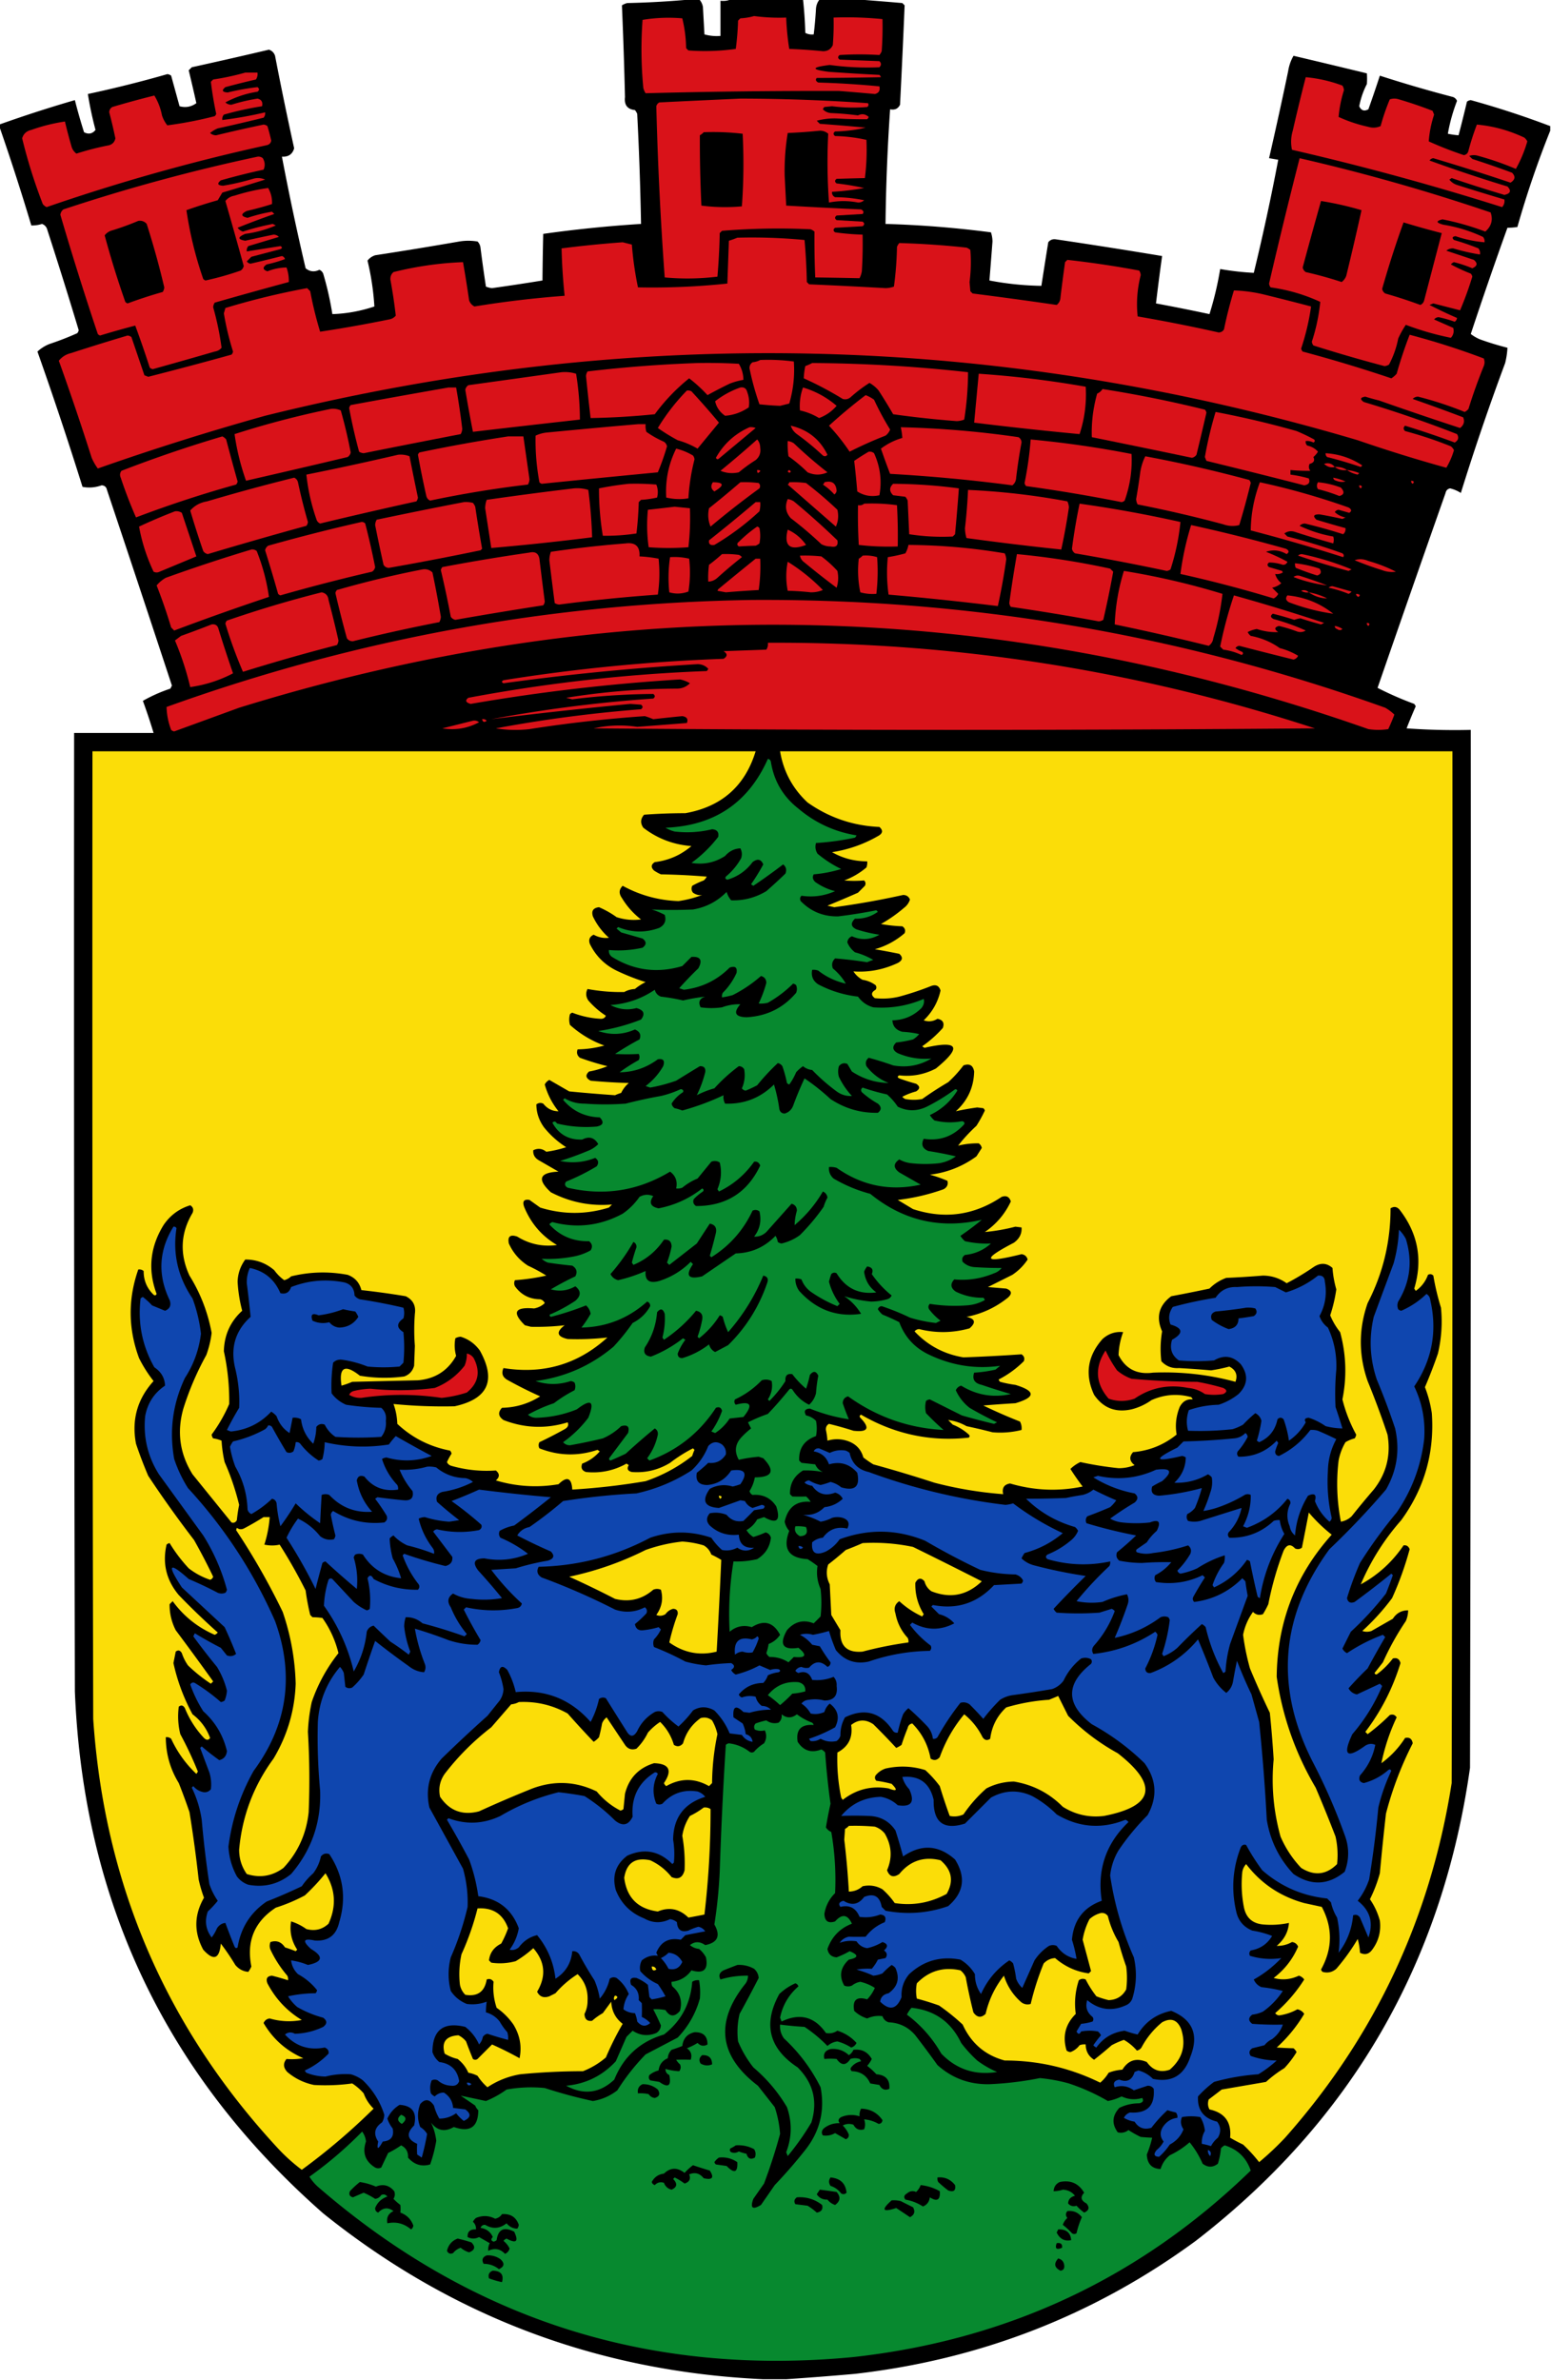 <svg xmlns="http://www.w3.org/2000/svg" width="1015" height="1557" style="shape-rendering:geometricPrecision;text-rendering:geometricPrecision;image-rendering:optimizeQuality;fill-rule:evenodd;clip-rule:evenodd"><path style="opacity:1" d="M453.5-.5h4c1.301 1.382 2.134 3.048 2.5 5l1 18c3.394.956 6.894 1.29 10.5 1V.5c2.559.302 4.893-.032 7-1h47a266.977 266.977 0 0 1 1.5 22c1.699.906 3.533 1.24 5.5 1 .688-5.634 1.188-11.3 1.5-17 .236-2.345 1.07-4.345 2.5-6h23c10.184.771 20.518 1.605 31 2.5l1.5 1.5a7052.442 7052.442 0 0 1-3 65c-1.287 2.645-3.453 3.645-6.5 3a1304.889 1304.889 0 0 0-3 75 679.99 679.99 0 0 1 69 5.5 20.076 20.076 0 0 1 1 6c-.645 8.51-1.312 17.01-2 25.5a196.068 196.068 0 0 0 34 3.5 3616.403 3616.403 0 0 1 4.5-28.5c1.126-1.444 2.626-2.11 4.5-2a3824.72 3824.72 0 0 1 70 11 1485.863 1485.863 0 0 0-4 31 1314.007 1314.007 0 0 1 35 7 213.68 213.68 0 0 0 7-29.5 181.967 181.967 0 0 0 22 2.5 1474.194 1474.194 0 0 0 16-74l-6-1a2880.516 2880.516 0 0 0 12.5-57c.561-3.595 1.728-6.928 3.5-10 16.002 3.767 32.002 7.6 48 11.5a47.26 47.26 0 0 1 0 7c-2.343 4.527-4.01 9.36-5 14.5 1.279 2.82 3.279 3.487 6 2a857.463 857.463 0 0 0 7.5-22 856.816 856.816 0 0 0 48 14c1.169.508 2.002 1.342 2.5 2.5a114.216 114.216 0 0 0-6 21.5c2.306.493 4.639.826 7 1a831.433 831.433 0 0 0 5.5-22 4.94 4.94 0 0 1 2.5-1 592.19 592.19 0 0 1 52 17v3a637.189 637.189 0 0 0-21.5 63 44.136 44.136 0 0 1-6.5.5 2846.078 2846.078 0 0 0-24 69.5 26.852 26.852 0 0 0 6 3.5 189.459 189.459 0 0 0 18 5.5 52.016 52.016 0 0 1-1.5 10 1636.337 1636.337 0 0 0-29 85 22.885 22.885 0 0 0-7-3c-1.653.32-2.653 1.32-3 3A25113.035 25113.035 0 0 0 901.5 450a217.408 217.408 0 0 0 24 10.5l1 1.5a387.083 387.083 0 0 0-6 14.5 441.814 441.814 0 0 0 42 1c.167 226.334 0 452.667-.5 679-18.099 127.94-77.932 231.1-179.5 309.5-66.252 48.55-140.585 77.55-223 87-15.144 1.33-30.144 2.5-45 3.5h-15c-108.099-4.96-204.099-41.13-288-108.5-102.811-90.32-156.978-204.15-162.5-341.5-.5-209-.667-418-.5-627h52a387.293 387.293 0 0 0-7-21 101.214 101.214 0 0 1 18-8l1-2a28726.041 28726.041 0 0 0-42.5-128c-.408-1.91-1.575-2.91-3.5-3-4.18 1.482-8.347 1.815-12.5 1A2543.814 2543.814 0 0 0 24.5 230a24.834 24.834 0 0 1 8-5 189.656 189.656 0 0 0 18-7 3.942 3.942 0 0 0 1-2A3217.818 3217.818 0 0 0 31 150.5c-.48-1.978-1.647-3.311-3.5-4a21.335 21.335 0 0 1-7 1 1573.725 1573.725 0 0 0-21-65v-1a855.425 855.425 0 0 1 49.5-16 364.994 364.994 0 0 0 6 21c2.931 1.547 5.431 1.047 7.5-1.5a236.351 236.351 0 0 1-5-23.5 773.99 773.99 0 0 0 52-13 4.94 4.94 0 0 1 2.5 1l5.5 20c3.948 1.099 7.615.432 11-2a1212.037 1212.037 0 0 0-5-21.5l2-2A3443.624 3443.624 0 0 0 176 32.5c1.987.654 3.32 1.987 4 4A2311.793 2311.793 0 0 0 192.5 97c-1.081 3.892-3.748 5.725-8 5.5a1734.829 1734.829 0 0 0 15.5 73c2.725 2.258 5.725 2.591 9 1 1.158.498 1.991 1.331 2.5 2.5a203.958 203.958 0 0 1 6 26.5c9.241-.293 18.408-1.959 27.5-5a171.65 171.65 0 0 0-4.5-30c1.279-1.646 2.945-2.813 5-3.5a2742.107 2742.107 0 0 0 55-9c4-.667 8-.667 12 0 1.184 1.18 1.851 2.68 2 4.5a960.494 960.494 0 0 0 3.5 25c1.398.551 2.732.884 4 1a1397.486 1397.486 0 0 0 33-5c.087-10.246.254-20.413.5-30.5a834.463 834.463 0 0 1 64-6.5 2124.65 2124.65 0 0 0-2.5-72 9.457 9.457 0 0 0-1.5-2.5c-4.926-.5-7.093-3.333-6.5-8.5-.477-20.03-1.144-40.03-2-60a11.355 11.355 0 0 1 3.5-1.5 588.765 588.765 0 0 0 43-2.5z"/><path style="opacity:1" fill="#d91219" d="M493.5 10.5c6.943.927 13.943 1.26 21 1 .257 6.92.923 13.754 2 20.5 7.353.273 14.687.773 22 1.5 3.074.05 5.241-1.283 6.5-4 .499-5.99.666-11.99.5-18a234.73 234.73 0 0 1 32 1c.166 7.008 0 14.008-.5 21a9.457 9.457 0 0 1-1.5 2.5 208.113 208.113 0 0 0-26 0c-1.333 1-1.333 2 0 3l26 1c1.333 1.333 1.333 2.667 0 4-10.868.47-21.701-.03-32.5-1.5-12.22 1.515-12.387 3.015-.5 4.5 10.993.777 21.993 1.444 33 2 .457.414.791.914 1 1.5-13.979.288-27.979.455-42 .5-.958 1.148-.625 2.148 1 3a588.88 588.88 0 0 1 40 2.5c.585 2.76-.415 4.427-3 5a1659.179 1659.179 0 0 0-23.5-2c-42.13-.105-84.297.395-126.5 1.5a11.339 11.339 0 0 1-1.5-3.5 261.967 261.967 0 0 1-.5-44.5 104.273 104.273 0 0 1 26-1 86.982 86.982 0 0 1 2.5 19.5l1.5 1.5c10.369.767 20.703.433 31-1a180.915 180.915 0 0 0 1.5-18.5l1.5-1.5c3.195-.18 6.195-.68 9-1.5zM160.5 47.5h8c.214 1.644-.12 3.144-1 4.5a539.59 539.59 0 0 0-20 5c-2.602 2.112-2.102 3.28 1.5 3.5a158.227 158.227 0 0 1 19.5-3.5c1.333 1 1.333 2 0 3-7.491 1.164-14.491 3.497-21 7 1.1 1.023 2.433 1.523 4 1.5a120.462 120.462 0 0 1 17-4c2.585.573 3.585 2.24 3 5a204.437 204.437 0 0 0-25 5.5c-.837 1.011-1.17 2.178-1 3.5a259.284 259.284 0 0 0 28-5c.17 1.322-.163 2.489-1 3.5a1210.147 1210.147 0 0 1-30 7 18.95 18.95 0 0 0-5 3c1.1 1.023 2.433 1.523 4 1.5a1042.118 1042.118 0 0 1 31-7 4.94 4.94 0 0 1 2.5 1c.96 3.133 1.793 6.3 2.5 9.5-.32 1.653-1.32 2.653-3 3a1281.78 1281.78 0 0 0-144 40.5 7.253 7.253 0 0 1-2.5-2 343.22 343.22 0 0 1-13.5-43c.843-2.948 2.843-4.781 6-5.5a115.347 115.347 0 0 1 22-5.5 320.74 320.74 0 0 0 4.5 17 8.905 8.905 0 0 0 3 4A184.802 184.802 0 0 1 71.5 95c2.236-.734 3.57-2.234 4-4.5a314.403 314.403 0 0 0-4-17c.029-1.53.695-2.696 2-3.5a628.981 628.981 0 0 1 27.5-7.5c2.432 3.952 4.099 8.285 5 13a20.888 20.888 0 0 0 3.5 6.5 254.144 254.144 0 0 0 31-6 3.647 3.647 0 0 0 1-1.5 228.672 228.672 0 0 1-3.5-21l1.5-1.5a166.823 166.823 0 0 0 21-4.5zM854.5 50.5a91.311 91.311 0 0 1 24 5.5 6.29 6.29 0 0 1 1 3 81.556 81.556 0 0 0-3.5 17.5c6.197 2.847 12.697 5.013 19.5 6.5 2.727.818 5.394.652 8-.5 1.62-5.99 3.62-11.823 6-17.5 2-.667 4-.667 6 0a276.235 276.235 0 0 1 22 7.5l1 2.5c-1.9 5.753-3.066 11.586-3.5 17.5a237.082 237.082 0 0 0 23 9c1.653-.32 2.653-1.32 3-3a168.402 168.402 0 0 1 5.5-17c10.671.966 21.004 3.8 31 8.5a7.253 7.253 0 0 1 2 2.5c-1.837 6.363-4.337 12.363-7.5 18a193.063 193.063 0 0 0-24.5-8.5c-2-.667-4-.667-6 0l2 2a596.728 596.728 0 0 1 26 9c2.409 2.417 2.075 4.584-1 6.5a1480.677 1480.677 0 0 0-50.5-16c-1.059.13-1.892.63-2.5 1.5a971.279 971.279 0 0 0 51 17c2.691 2.812 2.024 4.645-2 5.5a900.905 900.905 0 0 1-34.5-11l-1.5 1c1.279 1.646 2.945 2.813 5 3.5a1650.587 1650.587 0 0 0 31 9.5c.269 1.929-.231 3.595-1.5 5A1780.813 1780.813 0 0 0 845.5 98c-.908-4.12-.741-8.287.5-12.5a1340.624 1340.624 0 0 1 8.5-35zM484.5 64.5a1219.09 1219.09 0 0 1 83.5 3c.617.95.451 1.782-.5 2.5a108.64 108.64 0 0 1-23-.5l-5 .5a3.647 3.647 0 0 0-1 1.5c1.559 1.63 3.559 2.464 6 2.5 5.696.257 11.363.757 17 1.5 2.502-1.266 4.836-.933 7 1a3.647 3.647 0 0 1-1 1.5c-6.651.057-13.318-.11-20-.5-4.509-.139-8.842.361-13 1.5l2 2c10.011.723 20.011 1.556 30 2.5a94.911 94.911 0 0 1-20 2.5c-1.333 1-1.333 2 0 3 6.966.15 13.8.983 20.5 2.5.384 8.35.05 16.683-1 25-6.071.133-12.237.299-18.5.5-1.333 1-1.333 2 0 3a175.482 175.482 0 0 1 18 3 176.654 176.654 0 0 1-21 2.5c-.14 1.624.527 2.79 2 3.5 6.504.041 12.838.708 19 2-1.1 1.023-2.433 1.523-4 1.5-6.361-1.248-12.694-1.248-19 0a369.357 369.357 0 0 1-.5-45c-1.574-1.348-3.407-2.014-5.5-2a332.76 332.76 0 0 1-21 1.5 152.883 152.883 0 0 0-2 28l1 19.5c16.295.952 32.629 1.785 49 2.5 1.625.853 1.958 1.853 1 3l-17 1c-1.333 1-1.333 2 0 3l17 1c1.333 1 1.333 2 0 3l-18 1c-1.333 1-1.333 2 0 3a164.02 164.02 0 0 0 18 1.5c.166 8.007 0 16.007-.5 24a15.256 15.256 0 0 1-1.5 4.5c-9.648-.198-19.314-.365-29-.5a588.382 588.382 0 0 1-.5-30 9.454 9.454 0 0 0-2.5-1.5 457.781 457.781 0 0 0-58 1l-1.5 1.5a419.61 419.61 0 0 1-1.5 28.5c-11.554 1.389-23.054 1.555-34.5.5a2343.213 2343.213 0 0 1-5.5-112c.318-1.147.984-1.98 2-2.5 17.824-.88 35.491-1.713 53-2.5z"/><path style="opacity:1" d="M460.5 86.5c8.585-.317 17.085.017 25.5 1a379.781 379.781 0 0 1-.5 47.5c-8.912.816-17.745.65-26.5-.5a902.872 902.872 0 0 1-1-46c.995-.566 1.828-1.233 2.5-2z"/><path style="opacity:1" fill="#d91219" d="M168.5 102.5c1.322-.17 2.489.163 3.5 1 1.432 2.502 1.598 5.002.5 7.5a429.708 429.708 0 0 0-28 7c-2.602 2.112-2.102 3.279 1.5 3.5a157.557 157.557 0 0 0 19.5-4.5c2.727-.818 5.394-.652 8 .5a2060.414 2060.414 0 0 1-28 8.5l-3 5a311.667 311.667 0 0 0-20.5 6.5 246.179 246.179 0 0 0 11 45c.414.457.914.791 1.5 1a195.891 195.891 0 0 0 23-6.5c1.074-.739 1.741-1.739 2-3a3977.964 3977.964 0 0 0-12-42.5c1.503-1.922 3.503-3.088 6-3.5 7.284-2.327 14.617-3.994 22-5 1.856 3.284 2.689 6.784 2.5 10.5a200.391 200.391 0 0 1-16.5 4.5c-4.074 2.012-3.907 3.512.5 4.5a105.79 105.79 0 0 1 16-4l1.5 1.5c-8.066 2.8-16.066 5.8-24 9 .899 1.236 2.066 2.07 3.5 2.5a167.1 167.1 0 0 1 19.5-5l2 1a75.912 75.912 0 0 1-20 5.5c-5.051 2.121-5.051 3.621 0 4.5a740.492 740.492 0 0 1 18.5-4c1.404.009 2.57.509 3.5 1.5a6295.829 6295.829 0 0 1-20 6c-.837 1.011-1.17 2.178-1 3.5a8847.27 8847.27 0 0 1 22-3.5c1.333.667 1.333 1.333 0 2l-19 5-3 3c.608.87 1.441 1.37 2.5 1.5a920.722 920.722 0 0 0 20.5-5c1 .333 1.667 1 2 2a86.15 86.15 0 0 1-12 3.5c-2.787 1.907-2.62 3.407.5 4.5 4.073-1.615 8.24-2.448 12.5-2.5a25.79 25.79 0 0 1 1.5 9.5 3333.676 3333.676 0 0 0-48.5 13.5 6.293 6.293 0 0 0-1 3 187.316 187.316 0 0 1 5.5 26.5c-1.171 1.393-2.671 2.227-4.5 2.5a3606.368 3606.368 0 0 1-40.5 11.5 3.944 3.944 0 0 1-2-1 667.602 667.602 0 0 0-9.5-27.5 611.765 611.765 0 0 0-23 6.5 3.647 3.647 0 0 1-1.5-1 2111.692 2111.692 0 0 1-24.5-78c.21-1.494.876-2.661 2-3.5a1192.719 1192.719 0 0 1 127-34.5zM850.5 103.5a1271.998 1271.998 0 0 1 125 35.5c1.663 4.871.496 9.038-3.5 12.5a174.993 174.993 0 0 0-28-8c-4.426 1.057-4.259 2.224.5 3.5a98.035 98.035 0 0 1 26 8c.837 1.011 1.17 2.178 1 3.5a77.89 77.89 0 0 1-19-4c-2.069.324-2.402 1.158-1 2.5a160.13 160.13 0 0 1 16 5.5c.929 1.189 1.262 2.522 1 4a132.92 132.92 0 0 1-17.5-4c-1.728-.046-3.228.454-4.5 1.5l18 6c2.656 2.229 2.323 4.062-1 5.5a82.192 82.192 0 0 0-12-4 4.457 4.457 0 0 0-2 1.5 116.466 116.466 0 0 0 13 6 3.943 3.943 0 0 1 1 2 216.058 216.058 0 0 1-8 22 3890.019 3890.019 0 0 1-17.5-4.5l-2.5 1a287.56 287.56 0 0 0 18 8.5c-.13 1.059-.63 1.892-1.5 2.5a81.332 81.332 0 0 0-10.5-3c-1.237.056-2.237.556-3 1.5 4.15 1.829 8.316 3.663 12.5 5.5.687 2.42.187 4.587-1.5 6.5a185.436 185.436 0 0 1-29.5-8.5 59.61 59.61 0 0 0-5 9 60.471 60.471 0 0 1-6 17 6.293 6.293 0 0 1-3 1 966.771 966.771 0 0 1-46.5-13.5 4.933 4.933 0 0 1-1-2.5 121.06 121.06 0 0 0 5.5-26c-10.295-4.762-21.129-7.929-32.5-9.5a4.933 4.933 0 0 1-1-2.5 3676.94 3676.94 0 0 1 20-82z"/><path style="opacity:1" d="M864.5 131.5a209.186 209.186 0 0 1 26.5 6 1971.39 1971.39 0 0 1-10 43 8.905 8.905 0 0 1-3 4 254.37 254.37 0 0 0-23.5-6.5c-1.074-.739-1.741-1.739-2-3a3410.011 3410.011 0 0 1 12-43.5zM90.5 144.5c2.222-.322 4.056.345 5.5 2a545.897 545.897 0 0 1 11.5 41.5 6.293 6.293 0 0 1-1 3 308.443 308.443 0 0 0-23 7.5 3.647 3.647 0 0 1-1.5-1A614.794 614.794 0 0 1 68.5 154a8.902 8.902 0 0 1 4-3 174.614 174.614 0 0 0 18-6.5zM918.5 145.5a532.356 532.356 0 0 0 25 7l-11.5 44c-.368 1.41-1.201 2.41-2.5 3-7.568-2.8-15.235-5.3-23-7.5-1.074-.739-1.741-1.739-2-3a661.804 661.804 0 0 1 14-43.5z"/><path style="opacity:1" fill="#d91219" d="M482.5 155.5a361.277 361.277 0 0 1 44 1.5 391.806 391.806 0 0 1 1.5 27.5l1.5 1.5c16.674.723 33.341 1.556 50 2.5a17.142 17.142 0 0 0 5.5-1 223.12 223.12 0 0 0 2-26 9.454 9.454 0 0 1 1.5-2.5 557.584 557.584 0 0 1 44 3c.916.374 1.75.874 2.5 1.5.566 7.011.4 14.011-.5 21l.5 6 1.5 1.5a2811.675 2811.675 0 0 1 55 7.5c1.569-1.214 2.402-2.881 2.5-5 .918-7.678 1.918-15.344 3-23l1.5-1.5a641.765 641.765 0 0 1 47 7 6.293 6.293 0 0 1 1 3c-2.288 8.971-2.954 17.971-2 27a1062.448 1062.448 0 0 1 53 10.5c1.529-.029 2.696-.696 3.5-2a275.474 275.474 0 0 1 6.5-25.5 97.81 97.81 0 0 1 21 3 1890.31 1890.31 0 0 1 29.5 7.5 155.644 155.644 0 0 1-6.5 27.5 3.943 3.943 0 0 0 1 2 944.55 944.55 0 0 1 58 17.5 14.972 14.972 0 0 0 3.5-3 285.93 285.93 0 0 1 8.5-25.5 491.534 491.534 0 0 1 48.5 15.5c.667 1.667.667 3.333 0 5a348.15 348.15 0 0 0-10 28 7.248 7.248 0 0 1-2.5 2 229.9 229.9 0 0 0-30.5-10c-1.404.009-2.57.509-3.5 1.5a1252.83 1252.83 0 0 1 33 12c1.161 2.721.494 5.054-2 7a2491.524 2491.524 0 0 1-53-18 137.799 137.799 0 0 1-9-2.5c-3.351.488-3.684 1.655-1 3.5a772.683 772.683 0 0 1 61 21c1.369 2.239.869 4.073-1.5 5.5a619.705 619.705 0 0 0-32.5-11c-1.231 1.151-1.231 2.317 0 3.5a257.527 257.527 0 0 1 30 10 7.248 7.248 0 0 1 2 2.5 49.5 49.5 0 0 1-5 11.5 971.502 971.502 0 0 1-58-18c-236.79-70.154-475.123-75.487-715-16A1737.09 1737.09 0 0 0 64 306.5a36.17 36.17 0 0 1-4-7A1848.726 1848.726 0 0 0 38.5 236c2.076-2.584 4.743-4.251 8-5a1550.949 1550.949 0 0 1 37-11.5 4.932 4.932 0 0 1 2.5 1c2.84 8.343 5.673 16.676 8.5 25l2.5 1a2533.782 2533.782 0 0 0 54.5-14.5 3.943 3.943 0 0 0 1-2 182.058 182.058 0 0 1-6-25l1-3.5a485.7 485.7 0 0 1 53.5-13l2 2a247.619 247.619 0 0 0 6.5 26.5 879.882 879.882 0 0 0 45-8c1.829-.273 3.329-1.107 4.5-2.5a350.737 350.737 0 0 0-3.5-23.5c-.146-2.034.52-3.701 2-5 15.072-3.765 30.239-5.932 45.5-6.5a815.855 815.855 0 0 1 4 25c.637 1.803 1.803 3.136 3.5 4a682.002 682.002 0 0 1 59-7 389.07 389.07 0 0 1-2-31 731.697 731.697 0 0 1 40-4l6 1.5a220.51 220.51 0 0 0 4 28 466.624 466.624 0 0 0 58.5-2.5l1-28a61.16 61.16 0 0 0 5.5-2z"/><path style="opacity:1" fill="#d91219" d="M497.5 235.5c7.391-.299 14.724.035 22 1 .65 9.318-.35 18.484-3 27.5l-6 1.5a199.09 199.09 0 0 1-13.5-1 174.821 174.821 0 0 1-6.5-23.5c-.061-1.711.606-3.044 2-4 1.882-.198 3.548-.698 5-1.5zM456.5 237.5c9.006-.166 18.006 0 27 .5 1.938 3.163 2.938 6.663 3 10.5a45.8 45.8 0 0 0-9 2.5 298.91 298.91 0 0 0-14.5 7.5 94.578 94.578 0 0 0-12-11 125.205 125.205 0 0 0-22.5 23.5 493.732 493.732 0 0 1-42 2.5 1538.045 1538.045 0 0 1-3-27.5 6.293 6.293 0 0 1 1-3 872.915 872.915 0 0 1 72-5.5zM531.5 237.5c34.02.192 68.02 2.192 102 6a202.727 202.727 0 0 1-2.5 31 14.436 14.436 0 0 1-5 1 650.967 650.967 0 0 1-41.5-4.5 365.73 365.73 0 0 0-9.5-15.5 21.365 21.365 0 0 0-6-5 92.145 92.145 0 0 0-12.5 9.5c-1.544 1.187-3.211 1.52-5 1a223.384 223.384 0 0 0-25.5-13.5 48.023 48.023 0 0 1 1-8 36.354 36.354 0 0 0 4.5-2zM367.5 243.5c3.277-.284 6.443.049 9.5 1a190.865 190.865 0 0 1 2.5 30c-23.343 2.594-46.676 5.26-70 8a913.623 913.623 0 0 1-5-27.5c.259-1.261.926-2.261 2-3 20.475-2.842 40.808-5.675 61-8.5zM640.5 244.5a657.727 657.727 0 0 1 70 8.5c.639 10.516-.694 20.849-4 31a2426.31 2426.31 0 0 1-69-7.5l3-32zM293.5 253.5h5a476.26 476.26 0 0 1 4 27 7.93 7.93 0 0 1-1 3.5 8564.362 8564.362 0 0 0-63.5 12.5 6.293 6.293 0 0 1-3-1 352.308 352.308 0 0 1-6.5-28.5 3.943 3.943 0 0 1 1-2 6646.855 6646.855 0 0 1 64-11.5zM484.5 253.5c2.411-.363 3.911.637 4.5 3 1.213 3.268 1.546 6.601 1 10-4.771 3.255-9.937 5.088-15.5 5.5-3.513-2.467-5.679-5.634-6.5-9.5 5.066-3.947 10.566-6.947 16.5-9zM525.5 253.5c8.201 2.433 15.534 6.433 22 12-3.161 3.665-6.994 6.332-11.5 8-3.842-2.339-8.009-4.006-12.5-5-.409-5.197.258-10.197 2-15zM721.5 254.5a785.38 785.38 0 0 1 67 13.5 3.943 3.943 0 0 1 1 2 2412.23 2412.23 0 0 1-6.5 27.5c-.739 1.074-1.739 1.741-3 2a9079.54 9079.54 0 0 0-65.5-13.5c-.328-9.562.839-19.062 3.5-28.5 1.518-.663 2.685-1.663 3.5-3z"/><path style="opacity:1" fill="#d91219" d="M449.5 255.5a4.934 4.934 0 0 1 3 .5 521.824 521.824 0 0 1 18 20.5 10659.63 10659.63 0 0 0-14 17 55.631 55.631 0 0 0-13-5.5 126.624 126.624 0 0 1-13-8 135.084 135.084 0 0 1 19-24.5zM566.5 258.5a24.257 24.257 0 0 1 5.5 3 181.756 181.756 0 0 0 10.5 19.5c-.601 1.605-1.601 2.938-3 4a259.439 259.439 0 0 0-23.5 10.5 130.402 130.402 0 0 0-13.5-17 337.89 337.89 0 0 1 24-20zM216.5 267.5c2.292-.256 4.459.077 6.5 1a312.375 312.375 0 0 1 6.5 27.5c-.259 1.261-.926 2.261-2 3a8748.156 8748.156 0 0 1-66.5 15.5c-3.568-10.103-6.068-20.27-7.5-30.5a600.533 600.533 0 0 1 63-16.5zM795.5 269.5a611.05 611.05 0 0 1 53 12.5 121.018 121.018 0 0 1 11.5 5.5c.688.832.521 1.498-.5 2a9.108 9.108 0 0 0-5-1c-.219 1.175.114 2.175 1 3 2.817.595 5.15 1.928 7 4a14.972 14.972 0 0 1-3 3.5c1.101 2.292.268 3.792-2.5 4.5-.72 1.612-.554 3.112.5 4.5-4.319.076-8.652-.091-13-.5v3c4.06.51 8.06 1.344 12 2.5 1.007 2.537.007 4.037-3 4.5a5712.795 5712.795 0 0 0-64-16l-1-2.5a250.572 250.572 0 0 1 7-29.5zM417.5 277.5h5a12.93 12.93 0 0 0 .5 5 64.262 64.262 0 0 0 11.5 6.5c1.074.739 1.741 1.739 2 3a159.837 159.837 0 0 1-6 17 12620.569 12620.569 0 0 0-76 7.5 3.647 3.647 0 0 1-1.5-1c-1.891-10.189-2.724-20.356-2.5-30.5a22.508 22.508 0 0 1 7-2 5605.356 5605.356 0 0 1 60-5.5zM517.5 278.5c11.041 2.517 19.041 8.851 24 19-.865 1.083-1.865 1.249-3 .5a169.856 169.856 0 0 0-17-14c-1.964-1.451-3.297-3.284-4-5.5zM490.5 279.5a8.43 8.43 0 0 1 4 .5l-24 20c-.832.688-1.498.521-2-.5 5.128-9.129 12.461-15.796 22-20zM589.5 279.5c25.953.625 51.62 2.792 77 6.5 1.304.804 1.971 1.971 2 3.5a338.965 338.965 0 0 0-3.5 23c-.098 2.119-.931 3.786-2.5 5a1083.485 1083.485 0 0 0-80-7.5 483.81 483.81 0 0 1-6-16.5c4.195-3.175 8.862-5.509 14-7a51.569 51.569 0 0 0-1-7zM145.5 285.5c.958.453 1.792 1.119 2.5 2a1671.013 1671.013 0 0 0 7.5 27.5 3.943 3.943 0 0 1-1 2A752.671 752.671 0 0 0 89 338.5a303.208 303.208 0 0 1-10-26c-.72-1.612-.554-3.112.5-4.5a854.915 854.915 0 0 1 66-22.5zM332.5 285.5h10l4 28a7.93 7.93 0 0 1-1 3.5 711.35 711.35 0 0 0-64 10.5c-1.299-.59-2.132-1.59-2.5-3a644.522 644.522 0 0 1-5.5-27 3.647 3.647 0 0 1 1-1.5 1063.037 1063.037 0 0 1 58-10.5zM495.5 287.5c1.287 1.371 1.953 3.205 2 5.5.474 3.292-.526 5.959-3 8a102.264 102.264 0 0 0-11 8c-4.191.922-8.191.588-12-1a729.19 729.19 0 0 0 24-20.5zM674.5 287.5a666.524 666.524 0 0 1 66 9.5c.542 10.369-.958 20.536-4.5 30.5a3.943 3.943 0 0 1-2 1 1078.148 1078.148 0 0 0-62.5-10.5 3.943 3.943 0 0 1-1-2 234.439 234.439 0 0 0 4-28.5zM515.5 288.5c1.422.209 2.755.709 4 1.5a296.363 296.363 0 0 0 22 19c-4.27 1.946-8.603 1.946-13 0a98.47 98.47 0 0 0-12.5-10.5 50.464 50.464 0 0 1-.5-10zM442.5 293.5a39.238 39.238 0 0 1 11 4.5 4.933 4.933 0 0 1 1 2.5 133.946 133.946 0 0 0-4 25.5c-4.919.802-9.752.635-14.5-.5-.672-11.302 1.495-21.969 6.5-32zM568.5 295.5c1.322-.17 2.489.163 3.5 1 4.048 8.878 5.214 18.044 3.5 27.5-5.262 1.163-10.096.329-14.5-2.5a553.567 553.567 0 0 0-2-20c3.147-2.15 6.313-4.15 9.5-6zM867.5 296.5c8.774.523 16.774 3.189 24 8l-1 1a272.083 272.083 0 0 0-22-6.5c-.752-.671-1.086-1.504-1-2.5zM260.5 297.5c2.619-.268 5.119.065 7.5 1a1931.765 1931.765 0 0 0 5.5 27 4.933 4.933 0 0 1-1 2.5 3238.323 3238.323 0 0 0-63 14.5c-1.299-.59-2.132-1.59-2.5-3a130.412 130.412 0 0 1-6.5-29 1983.164 1983.164 0 0 0 60-13zM749.5 298.5a875.66 875.66 0 0 1 68 15.5 3.943 3.943 0 0 1 1 2 511.015 511.015 0 0 1-7.5 27.5c-3.459.922-6.959.755-10.5-.5a852.34 852.34 0 0 0-56-13 7.93 7.93 0 0 1-1-3.5 398.027 398.027 0 0 0 2.5-16c.484-4.294 1.651-8.294 3.5-12zM873.5 305.5c-2.469.633-4.802-.034-7-2 2.764-.969 5.098-.302 7 2zM873.5 305.5c2.995-.206 5.662.46 8 2-3.053.389-5.72-.277-8-2zM495.5 307.5c2.501.011 2.668.678.5 2a2.428 2.428 0 0 1-.5-2zM515.5 308.5c.577-1.273 1.243-1.273 2 0-.47.963-1.137.963-2 0zM881.5 307.5c2.754.284 5.42.951 8 2l-1 1c-2.627-.558-4.96-1.558-7-3zM192.5 312.5c1.29.558 2.123 1.558 2.5 3a377.466 377.466 0 0 0 6.5 26 4.933 4.933 0 0 1-1 2.5 2890.818 2890.818 0 0 0-64.5 18.5c-1.261-.259-2.261-.926-3-2a612.771 612.771 0 0 1-8.5-26.5c2.841-3.259 6.507-5.259 11-6a1319.514 1319.514 0 0 1 57-15.5zM872.5 312.5a36.41 36.41 0 0 1 8 2.5c-2.027.498-4.027.331-6-.5-1.213-.247-1.88-.914-2-2zM923.5 314.5c1.837.139 2.17.806 1 2-.798-.457-1.131-1.124-1-2zM466.5 315.5c7.383.044 7.716 2.044 1 6-2.239-1.633-2.572-3.633-1-6zM484.5 315.5a72.367 72.367 0 0 1 12 .5c1.017 1.049 1.184 2.216.5 3.5a576.333 576.333 0 0 0-32 25c-1.588-3.809-1.922-7.809-1-12a651.671 651.671 0 0 0 20.5-17zM516.5 315.5a60.931 60.931 0 0 1 11 .5 254.707 254.707 0 0 1 20.5 17.5c.913 3.862.58 7.528-1 11L515.5 317c.556-.383.889-.883 1-1.5zM539.5 315.5c4.902-1.261 7.568.572 8 5.5-.13 1.059-.63 1.892-1.5 2.5a36.548 36.548 0 0 0-7.5-6.5c.556-.383.889-.883 1-1.5zM824.5 315.5a468.708 468.708 0 0 1 58 16.5c2.059 1.185 2.226 2.352.5 3.5l-7-2c-1.059.13-1.892.63-2.5 1.5 1.949 1.835 4.283 3.001 7 3.5l-2 1a298.64 298.64 0 0 0-15-3c-3.844-.045-4.511 1.121-2 3.5a607.873 607.873 0 0 0 19 5.5c.188 1.603-.312 2.937-1.5 4a345.7 345.7 0 0 0-25-7c-1.404.009-2.57.509-3.5 1.5 6.965 3.321 14.298 5.654 22 7 .466 1.299.466 2.799 0 4.5a582.584 582.584 0 0 1-25-7.5c-2.553-.851-4.886-.518-7 1l2 2a373.11 373.11 0 0 1 36 11c.951.718 1.117 1.551.5 2.5a1160.58 1160.58 0 0 0-60.5-17.5c.135-10.736 2.135-21.236 6-31.5zM862.5 315.5a55.276 55.276 0 0 1 15 3.5c2.523 2.796 2.189 4.63-1 5.5a108.952 108.952 0 0 0-14-4.5c-.913-1.414-.913-2.914 0-4.5zM411.5 316.5c6.009-.166 12.009.001 18 .5 1.11 2.737 1.277 5.571.5 8.5a62.065 62.065 0 0 1-10.5 1.5l-1.5 1.5a220.832 220.832 0 0 1-1.5 20.5 131.502 131.502 0 0 1-22 1.5 184.437 184.437 0 0 1-2.5-31 203.953 203.953 0 0 1 19.5-3zM584.5 316.5a340.397 340.397 0 0 1 43 3 1362.425 1362.425 0 0 1-2.5 30l-1.5 1.5a139.938 139.938 0 0 1-28.5-1.5l-1-22a9.454 9.454 0 0 0-1.5-2.5l-8-1c-2.62-2.559-2.62-5.059 0-7.5zM889.5 317.5c1.837.139 2.17.806 1 2-.798-.457-1.131-1.124-1-2zM375.5 319.5c3.277-.284 6.443.049 9.5 1a323.687 323.687 0 0 1 2.5 31 1673.13 1673.13 0 0 1-66 7l-4-26c.04-1.929.373-3.762 1-5.5a2301.022 2301.022 0 0 1 57-7.5zM633.5 320.5a464.856 464.856 0 0 1 65 7.5 9.839 9.839 0 0 1 1 4 392.992 392.992 0 0 1-5 27.5 1967.742 1967.742 0 0 1-62-7.5 23.256 23.256 0 0 1-1-6.5 355.433 355.433 0 0 0 2-25zM515.5 326.5c1.422.209 2.755.709 4 1.5a513.131 513.131 0 0 1 28.5 25.5c.649 3.418-.851 4.751-4.5 4a12.862 12.862 0 0 1-6-1.5 241.52 241.52 0 0 0-20-17c-3.302-3.687-3.969-7.854-2-12.5zM303.5 328.5a18.453 18.453 0 0 1 6 .5 9.454 9.454 0 0 1 1.5 2.5 1014.969 1014.969 0 0 0 4.5 27.5l-1 1a1952.638 1952.638 0 0 1-60 11.5c-1.529-.029-2.696-.696-3.5-2a1069.217 1069.217 0 0 1-5.5-26 7.93 7.93 0 0 1 1-3.5 3247.23 3247.23 0 0 1 57-11.5zM494.5 328.5h3a18.453 18.453 0 0 1-.5 6c-9.123 8.458-18.956 15.791-29.5 22-2.682.423-3.848-.577-3.5-3a1154.13 1154.13 0 0 0 30.5-25z"/><path style="opacity:1" fill="#d91219" d="M565.5 329.5c7.255-.313 14.421.02 21.5 1 .5 8.994.666 17.994.5 27a166.506 166.506 0 0 1-25.5-1c-.5-8.66-.666-17.327-.5-26 1.599.268 2.932-.066 4-1zM706.5 329.5a819.616 819.616 0 0 1 66 12 148.007 148.007 0 0 1-6.5 31 4.933 4.933 0 0 1-2.5 1 1468.007 1468.007 0 0 0-60-11.5c-1.074-.739-1.741-1.739-2-3a389.208 389.208 0 0 1 5-29.5zM441.5 331.5l10 1a166.506 166.506 0 0 1-1 25.5c-8.667.667-17.333.667-26 0a102.191 102.191 0 0 1-.5-24.5 1713.51 1713.51 0 0 0 17.5-2zM114.5 334.5c1.644-.214 3.144.12 4.5 1l9.5 28.5-24 10c-1.333.667-2.667.667-4 0-4.49-9.483-7.657-19.316-9.5-29.5a364.24 364.24 0 0 1 23.5-10zM236.5 341.5c.996-.086 1.829.248 2.5 1a501.519 501.519 0 0 1 6.5 28.5c-.259 1.261-.926 2.261-2 3a1210.236 1210.236 0 0 0-60 15.5 3.647 3.647 0 0 1-1.5-1 1001.54 1001.54 0 0 0-8.5-28.5c.259-1.261.926-2.261 2-3a1207.072 1207.072 0 0 1 61-15.5zM779.5 343.5a1053.19 1053.19 0 0 1 62 15.5c2.157 1.085 2.324 2.251.5 3.5-4.414-2.58-8.914-3.08-13.5-1.5a120.223 120.223 0 0 1 14 6.5c-.5 1.381-1.5 2.047-3 2-2.982-1.001-5.982-1.501-9-1.5-1.333 1-1.333 2 0 3 2.865.837 5.698 1.67 8.5 2.5l.5 1c-1.545.952-3.212 1.285-5 1 .664 2.367 1.997 4.367 4 6-1.649 1.488-3.649 2.488-6 3l4 4a6.547 6.547 0 0 1-3 3 820.364 820.364 0 0 0-61-16 188.486 188.486 0 0 1 7-32zM495.5 344.5c.617.111 1.117.444 1.5 1a25.238 25.238 0 0 1 0 10 9.454 9.454 0 0 1-2.5 1.5c-3.748.093-7.414.26-11 .5-1.333-1-1.333-2 0-3a83.389 83.389 0 0 1 12-10zM515.5 346.5c4.862 2.186 8.862 5.519 12 10-10.643 4.008-14.643.675-12-10zM409.5 355.5c6.371-.797 9.371 2.036 9 8.5 4.253.2 8.42.7 12.5 1.5.814 7.913.647 15.746-.5 23.5a1085.51 1085.51 0 0 0-64.5 6.5 6.293 6.293 0 0 1-3-1 3608.543 3608.543 0 0 1-3.5-28c.04-1.929.373-3.762 1-5.5a734.622 734.622 0 0 1 49-5.5zM594.5 356.5a392.311 392.311 0 0 1 63 5.5 9.839 9.839 0 0 1 1 4 411.762 411.762 0 0 1-5.5 30.5 2088.74 2088.74 0 0 0-71.5-7.5 102.191 102.191 0 0 1-.5-24.5c3.863-.616 7.696-1.45 11.5-2.5a18.155 18.155 0 0 0 2-5.5zM164.5 359.5c1.322-.17 2.489.163 3.5 1 3.892 9.75 6.558 19.75 8 30a1711.102 1711.102 0 0 0-62 22l-2-2a343.44 343.44 0 0 0-9.5-27.5 21.53 21.53 0 0 1 6-5 1098.668 1098.668 0 0 1 56-18.5zM346.5 361.5c3.662-.863 5.828.47 6.5 4a2819.33 2819.33 0 0 0 3.5 28 4.933 4.933 0 0 1-1 2.5 2763.146 2763.146 0 0 0-57.5 9.5c-1.261-.259-2.261-.926-3-2a668.396 668.396 0 0 0-6.5-30.5 3.943 3.943 0 0 1 1-2c19.06-3.621 38.06-6.788 57-9.5zM472.5 362.5a60.931 60.931 0 0 1 11 .5 4.457 4.457 0 0 1 2 1.5 299.19 299.19 0 0 0-16 13.5c-1.717 1.559-3.717 2.392-6 2.5a60.931 60.931 0 0 1 .5-11 111.781 111.781 0 0 0 8.5-7zM665.5 362.5a511.159 511.159 0 0 1 61 9.5l2 2a636.586 636.586 0 0 1-6.5 31.5 6.293 6.293 0 0 1-3 1 1475.692 1475.692 0 0 0-57.5-9.5 4.933 4.933 0 0 1-1-2.5 801.345 801.345 0 0 1 5-32zM849.5 363.5c.597-.639 1.43-.972 2.5-1a182.109 182.109 0 0 1 32.5 10l-2 1a474.857 474.857 0 0 1-33-10zM523.5 363.5a98.432 98.432 0 0 1 14 .5 70.588 70.588 0 0 1 10.5 9.5c.825 3.711.659 7.378-.5 11a497.156 497.156 0 0 1-21-16.5c-1.641-1.129-2.641-2.629-3-4.5zM564.5 363.5c3.277-.284 6.443.049 9.5 1a123.94 123.94 0 0 1-.5 24c-3.606.289-7.106-.044-10.5-1a68.757 68.757 0 0 1-1-22c.995-.566 1.828-1.233 2.5-2zM438.5 364.5c4.267-.297 8.434.036 12.5 1 .812 7.247.646 14.414-.5 21.5-4.178 1.548-8.344 1.715-12.5.5-.798-7.746-.631-15.413.5-23zM494.5 365.5h3a108.41 108.41 0 0 1-1 20.5c-7.174.396-14.341.896-21.5 1.5l-5.5-1 .5-1a2553.242 2553.242 0 0 1 24.5-20zM886.5 366.5c2.877-1.018 5.877-.851 9 .5a97.756 97.756 0 0 1 18 7c-3.058.458-6.058.124-9-1a206.487 206.487 0 0 1-18-6.5zM515.5 367.5c8.351 5.171 16.018 11.337 23 18.5a19.884 19.884 0 0 1-8 1.5 170.334 170.334 0 0 0-15-1c-1.25-6.377-1.25-12.71 0-19zM847.5 368.5c5.466.593 10.8 1.76 16 3.5 1.5 2.167 1 3.667-1.5 4.5a173.55 173.55 0 0 1-14-5 4.934 4.934 0 0 1-.5-3zM276.5 372.5c2.544-.396 4.711.271 6.5 2a741.55 741.55 0 0 1 5.5 29 7.93 7.93 0 0 1-1 3.5 1131.379 1131.379 0 0 0-56.5 12.5c-1.711.061-3.044-.606-4-2a731.486 731.486 0 0 1-7.5-29.5 3.943 3.943 0 0 1 1-2 657.58 657.58 0 0 1 56-13.5zM735.5 373.5c21.87 3.54 43.37 8.54 64.5 15a160.163 160.163 0 0 1-6 29c-.26 2.118-1.26 3.784-3 5a1643.948 1643.948 0 0 0-61.5-14 134.603 134.603 0 0 1 6-35zM846.5 377.5c1.446-1.113 3.113-1.28 5-.5a255.039 255.039 0 0 1 17 6 92.796 92.796 0 0 1-22-5.5zM869.5 384.5c.597-.639 1.43-.972 2.5-1l12.5 3.5a4.457 4.457 0 0 1-2 1.5 73.163 73.163 0 0 0-13-4zM856.5 387.5c-1.788.285-3.455-.048-5-1 1.789-.747 3.456-.414 5 1zM210.5 387.5c2.688.524 4.188 2.191 4.5 5a744.495 744.495 0 0 1 6.5 26.5 6.293 6.293 0 0 1-1 3 1282 1282 0 0 0-61.5 17.5 294.928 294.928 0 0 1-11.5-31.5 3.943 3.943 0 0 1 1-2 752.166 752.166 0 0 1 62-18.5zM856.5 387.5a42.39 42.39 0 0 1 12 4c-4.3-.083-8.3-1.416-12-4zM887.5 388.5c2.483.23 2.983.897 1.5 2-1.03-.336-1.53-1.003-1.5-2zM807.5 389.5a1285.152 1285.152 0 0 1 59 18l-2 1a220.362 220.362 0 0 1-13.5-4c-1.366.206-2.699.54-4 1a221.712 221.712 0 0 0-14-4c-1.824 1.249-1.657 2.415.5 3.5a135.778 135.778 0 0 1 21 7.5c-1.921 1.141-3.921 1.308-6 .5a98.813 98.813 0 0 0-11.5-3.5c-3.058.824-3.224 2.158-.5 4-4.595.239-9.262-.428-14-2a20.64 20.64 0 0 0-6 2 7.248 7.248 0 0 0 2 2.5c7.009 1.32 13.343 3.987 19 8a44.44 44.44 0 0 1 12 5c-.59 1.299-1.59 2.132-3 2.5-11.87-2.94-23.703-5.94-35.5-9-1.059.13-1.892.63-2.5 1.5a20.532 20.532 0 0 0 4.5 2.5c.688.832.521 1.498-.5 2a40.413 40.413 0 0 0-12-3.5l-2-2a277.732 277.732 0 0 1 9-33.5zM842.5 389.5c11.247 1.078 21.247 5.078 30 12-9.745-1.355-19.412-3.855-29-7.5-2.048-1.226-2.381-2.726-1-4.5z"/><path style="opacity:1" fill="#d91219" d="M491.5 392.5c142.706-.976 281.04 22.524 415 70.5a29.804 29.804 0 0 1 6 4.5 120.499 120.499 0 0 1-4 9.5 42.479 42.479 0 0 1-13 0c-244.737-86.11-491.071-90.777-739-14L114 478.5a3.943 3.943 0 0 1-2-1c-1.861-4.891-2.861-9.891-3-15 123.637-44.543 251.137-67.876 382.5-70zM894.5 407.5c1.837.139 2.17.806 1 2-.798-.457-1.131-1.124-1-2zM138.5 408.5c2.411-.363 3.911.637 4.5 3a955.028 955.028 0 0 0 9.5 29c-8.731 4.576-18.064 7.576-28 9a192.553 192.553 0 0 0-10-30.5l4-3a693.045 693.045 0 0 0 20-7.5zM873.5 409.5c1.812.271 3.478.938 5 2-1.033.952-2.2.952-3.5 0-1.03-.336-1.53-1.003-1.5-2z"/><path style="opacity:1" fill="#d91219" d="M502.5 420.5c122.392-.611 241.726 18.055 358 56a27855.464 27855.464 0 0 1-472 0 77.568 77.568 0 0 1 28.5-1 6422.498 6422.498 0 0 0 32.5-2.5c1.007-2.537.007-4.037-3-4.5-6.355.626-12.688 1.292-19 2a54.031 54.031 0 0 0-5.5-2 871.545 871.545 0 0 0-75.5 8.5 81.224 81.224 0 0 1-22-.5 888.993 888.993 0 0 1 95-12.5c1.333-1 1.333-2 0-3l-7-.5a3162.95 3162.95 0 0 0-91 10 914.969 914.969 0 0 1 106-13.5c1.333-1 1.333-2 0-3a448.801 448.801 0 0 0-53 3.5l-4-1a465.504 465.504 0 0 1 72-6c3.537.101 6.537-1.066 9-3.5-1.979-1.208-4.145-2.041-6.5-2.5a1258.73 1258.73 0 0 0-137 16c-3.276-.964-3.776-2.297-1.5-4 51.666-9.71 103.666-15.543 156-17.5a3.647 3.647 0 0 0 1-1.5c-1.837-1.952-4.171-2.952-7-3a1631.201 1631.201 0 0 0-127 12.5c-1.333-.667-1.333-1.333 0-2a1177.024 1177.024 0 0 1 144-14c2.667-1.667 2.667-3.333 0-5l28-1c.88-1.356 1.214-2.856 1-4.5zM315.5 470.5c1.175-.219 2.175.114 3 1-1.552 1.298-2.552.965-3-1zM309.5 471.5c1.478-.262 2.811.071 4 1-7.514 4.035-15.514 5.368-24 4l20-5z"/><path style="opacity:1" fill="#fbdd08" d="M60.5 491.5h434c-6.955 22.776-22.288 36.276-46 40.5a362.61 362.61 0 0 0-27 1c-2.386 2.707-2.552 5.54-.5 8.5 9.203 7.105 19.703 11.105 31.5 12a50.404 50.404 0 0 1-8 5.5c-4.986 2.661-10.319 4.328-16 5-2.468 1.588-2.634 3.422-.5 5.5a29.517 29.517 0 0 0 4.5 2.5 452.47 452.47 0 0 1 30 1.5 7.248 7.248 0 0 1-2 2.5 53.217 53.217 0 0 0-7.5 3.5c-.72 1.612-.554 3.112.5 4.5 1.994 1.368 3.994 1.868 6 1.5a72.272 72.272 0 0 1-15.5 4c-13.023-.463-25.19-3.796-36.5-10-2.454 2.376-2.621 5.043-.5 8a50.262 50.262 0 0 0 12.5 14c-5.372.721-10.705.221-16-1.5a60.286 60.286 0 0 0-11.5-6.5c-3.789.445-5.123 2.445-4 6a43.235 43.235 0 0 0 10.5 14c-3.388.447-6.721-.219-10-2-2.644 1.241-3.477 3.241-2.5 6 3.833 7.833 9.667 13.667 17.5 17.5a146.447 146.447 0 0 0 19 7.5 35.186 35.186 0 0 0-7 4.5c-2.543.14-4.877.806-7 2-8.116.15-16.116-.516-24-2-1.297 2.545-1.131 5.045.5 7.5 3.415 3.922 7.249 7.256 11.5 10-.671 1.446-1.838 2.112-3.5 2a59.79 59.79 0 0 1-18.5-4 3.647 3.647 0 0 0-1.5 1 12.494 12.494 0 0 0 0 7c6.667 5.989 14.167 10.489 22.5 13.5-5.874 1.601-11.708 2.435-17.5 2.5-.825 2.201-.325 4.034 1.5 5.5a177.811 177.811 0 0 0 18 5.5 56.302 56.302 0 0 1-12 3.5c-2.564 2.276-2.23 4.276 1 6a367.27 367.27 0 0 0 25 1.5 19.9 19.9 0 0 0-5 6.5 28.931 28.931 0 0 0-4 1.5 1009.928 1009.928 0 0 1-30-2.5l-13-7.5a6.547 6.547 0 0 0-3 3c1.831 6.497 4.831 12.33 9 17.5-4.008-.003-7.341-1.67-10-5-1.612-.72-3.112-.554-4.5.5.029 5.421 1.696 10.421 5 15a59.415 59.415 0 0 0 14.5 13 71.337 71.337 0 0 1-13 3c-2.628-2.133-5.461-2.466-8.5-1-.269 2.78.898 4.946 3.5 6.5 4.369 2.515 8.702 5.015 13 7.5-12.539.542-14.206 5.042-5 13.5 12.575 6.515 25.908 9.182 40 8l-2 2c-14.975 4.641-29.975 4.641-45 0l-7-5c-3.588-.611-4.754.889-3.5 4.5 4.389 10.814 11.556 19.147 21.5 25-9.329 1.279-17.995-.555-26-5.5-4.6-1.583-6.434-.083-5.5 4.5 2.729 6.063 6.896 10.897 12.5 14.5a102.697 102.697 0 0 1 12 6.5 137.763 137.763 0 0 1-20.5 3c-.667 1.333-.667 2.667 0 4 4.046 5.606 9.546 8.44 16.5 8.5 1.41.368 2.41 1.201 3 2.5-1.916 1.817-4.249 2.984-7 3.5-12.623-1.123-14.623 2.543-6 11l4 1c7.384.158 14.718-.175 22-1-5.755 4.404-5.088 7.404 2 9 8.724.312 17.391-.021 26-1-19.289 17.535-41.956 24.202-68 20-1.577 3.482-.577 6.148 3 8a275.863 275.863 0 0 0 21 10.5c-7.614 4.815-15.948 7.315-25 7.5-2.765 2.966-2.432 5.633 1 8 13.833 5.358 27.833 5.858 42 1.5.782 1.829.116 3.329-2 4.5a279.584 279.584 0 0 1-16.5 8.5c-.667 1.333-.667 2.667 0 4 12.504 4.939 25.171 5.272 38 1l1.5 1c-3.141 3.638-6.974 6.305-11.5 8-1.033 2.717-.2 4.551 2.5 5.5 9.431.933 18.264-.9 26.5-5.5l1.5 1c-1.433 2.309-.766 3.809 2 4.5 8.982.67 17.315-1.33 25-6a97.979 97.979 0 0 1 15-9.5l1 1a28.931 28.931 0 0 0-1.5 4c-9.217 7.208-19.384 12.708-30.5 16.5a443.148 443.148 0 0 1-48 5.5c-.439-7.757-3.439-8.924-9-3.5-13.88 2.35-27.547 1.517-41-2.5 2.58-2.213 2.58-4.38 0-6.5-9.79.699-19.456-.301-29-3-1.41-.368-2.41-1.201-3-2.5a43.286 43.286 0 0 1 3-5.5 3.943 3.943 0 0 0-1-2c-13.278-2.555-24.778-8.388-34.5-17.5-.147-4.557-.981-8.891-2.5-13a331.816 331.816 0 0 0 40 1.5c21.901-4.782 27.401-16.948 16.5-36.5-3.249-4.436-7.415-7.436-12.5-9a7.93 7.93 0 0 0-3.5 1 24.967 24.967 0 0 0 .5 11.5c-5.406 9.712-13.74 15.045-25 16l-43 1a56.64 56.64 0 0 1-7 2.5c-1.847-12.125 2.153-14.292 12-6.5a96.846 96.846 0 0 0 29 .5c3.336-1.172 5.503-3.505 6.5-7l.5-13a135.062 135.062 0 0 1 0-21c.757-5.321-1.243-9.154-6-11.5a516.42 516.42 0 0 0-29-4c-1.264-4.929-4.264-8.263-9-10-12.421-2.328-24.755-1.994-37 1a10.016 10.016 0 0 1-4.5 2.5c-2.487-1.771-4.654-3.938-6.5-6.5-5.494-4.719-11.827-7.052-19-7-3.162 4.32-4.829 9.153-5 14.5a92.945 92.945 0 0 0 3 19c-7.743 7.031-11.743 15.865-12 26.5a151.986 151.986 0 0 1 3.5 34.5 98.67 98.67 0 0 1-11.5 20 4.933 4.933 0 0 0 1 2.5c1.933.251 3.766.751 5.5 1.5a83.717 83.717 0 0 0 2 14 164.826 164.826 0 0 1 9.5 28 103.172 103.172 0 0 0-1.5 10c-.837 1.507-2.004 2.007-3.5 1.5L126 964.5c-8.35-13.424-10.35-27.757-6-43a189.566 189.566 0 0 1 15-35 64.148 64.148 0 0 0 3.5-14.5c-2.473-13.419-7.306-25.919-14.5-37.5-6.525-14.134-5.859-27.801 2-41 .884-2.141.384-3.807-1.5-5-7.344 2.26-13.177 6.593-17.5 13-8.845 14.401-10.345 29.401-4.5 45-.502 1.021-1.168 1.188-2 .5-4.346-4.178-6.513-9.345-6.5-15.5-1.011-.837-2.178-1.17-3.5-1-6.809 19.411-6.642 38.744.5 58a87.353 87.353 0 0 0 9.5 15c-10.631 11.731-14.465 25.398-11.5 41 2.383 7.1 5.05 14.1 8 21a735.157 735.157 0 0 0 30 42 407.572 407.572 0 0 1 12.5 24c-.333 1-1 1.67-2 2a47.157 47.157 0 0 1-14-7.5c-4.813-5.18-8.979-10.68-12.5-16.5a3.92 3.92 0 0 0-2 1c-2.808 12.29-.141 23.29 8 33a465.056 465.056 0 0 0 25.5 24.5 4.486 4.486 0 0 1-2 1.5c-11.162-4.83-20.328-12.17-27.5-22-.667.67-1.333 1.33-2 2-.076 5.95 1.258 11.61 4 17a1888.676 1888.676 0 0 1 24.5 33.5l-1.5 1.5a102.245 102.245 0 0 1-15-12 31.057 31.057 0 0 1-4-8c-1.079-1.89-2.413-2.23-4-1l-1.5 7.5a126.895 126.895 0 0 0 12.5 33.5c5.326 4 9.159 9.17 11.5 15.5-1.077 1.54-2.411 1.54-4 0a62.508 62.508 0 0 1-12.5-19.5c-1.079-1.89-2.413-2.23-4-1a47.957 47.957 0 0 0 1 18 238.162 238.162 0 0 1 11.5 24.5l-1 1.5c-6.97-6.61-12.47-14.27-16.5-23-1.011-.84-2.178-1.17-3.5-1 .047 10.86 2.88 20.86 8.5 30 2.487 6.28 4.82 12.62 7 19a864.376 864.376 0 0 1 6 44 85.463 85.463 0 0 0 3.5 12c-6.495 11.27-6.662 22.6-.5 34 6.766 7.51 10.599 6.18 11.5-4 3.401 4.46 6.568 9.12 9.5 14 2.336 2.75 5.169 4.25 8.5 4.5.793-1.09 1.46-2.25 2-3.5-3.313-16.53 2.02-29.36 16-38.5 6.566-2.08 12.9-4.75 19-8a138.47 138.47 0 0 0 13.5-14.5c6.573 10.57 7.24 21.57 2 33-4.091 3.8-8.924 4.97-14.5 3.5-3.201-2.27-6.534-3.93-10-5-1.103 6.56.23 12.73 4 18.5-.333.33-.667.67-1 1a86.136 86.136 0 0 0-7-2.5c-2.411-3.64-5.578-4.8-9.5-3.5-.667 1.67-.667 3.33 0 5a75.876 75.876 0 0 0 11 17c.483.95.649 1.95.5 3a195.038 195.038 0 0 0-10.5-3c-3.164.27-4.164 1.93-3 5 5.322 10.15 12.822 18.15 22.5 24-7.069 1.33-14.069 1-21-1-1.897.23-3.23 1.23-4 3 6.134 10.46 14.801 18.13 26 23-3.626.62-7.293.79-11 .5-2.331 2.79-2.164 5.62.5 8.5 5.135 4.32 10.968 7.15 17.5 8.5 8.415.47 16.748.14 25-1a34.625 34.625 0 0 1 7.5 6.5c1.42 3.85 3.587 7.18 6.5 10a417.358 417.358 0 0 1-47 40 117.156 117.156 0 0 1-16.5-15c-72.736-78.86-112.736-172.19-120-280-.5-211-.667-422-.5-633zM510.5 491.5h440c.167 225 0 450-.5 675-13.887 88.42-50.22 165.75-109 232a191.215 191.215 0 0 1-17 16c-3.127-4.02-6.627-7.85-10.5-11.5a101.579 101.579 0 0 1-8.5-4.5c1.002-10.16-3.498-16.33-13.5-18.5-1.091-2.06-1.258-4.23-.5-6.5 2.833-2.17 5.667-4.33 8.5-6.5 9.667-1.67 19.333-3.33 29-5a77.564 77.564 0 0 1 12-9 64.256 64.256 0 0 0 8-10.5 7.239 7.239 0 0 0-2-2.5c-3.753-.09-7.42-.26-11-.5a95.237 95.237 0 0 0 18-22c-1.049-1.61-2.549-2.61-4.5-3a33.974 33.974 0 0 1-12 4c-1.059-.13-1.892-.63-2.5-1.5 7.481-6.47 13.815-13.8 19-22-.899-1.24-2.066-2.07-3.5-2.5-5.455 2.56-10.955 3.06-16.5 1.5 7.122-5.4 12.455-12.23 16-20.5-.77-1.77-2.103-2.77-4-3-3.168 1.77-6.501 2.6-10 2.5 4.892-4.13 7.558-9.13 8-15-5.542 1.18-11.208 1.52-17 1-7.018-.68-11.185-4.52-12.5-11.5a77.489 77.489 0 0 1-1-23c.36-1.92 1.194-3.59 2.5-5 9.697 12.7 22.364 21.2 38 25.5 3.873.84 7.707 1.67 11.5 2.5 7.238 13.67 7.071 27.33-.5 41 .209.59.543 1.09 1 1.5 3.38.94 6.38.27 9-2 5.28-6.11 9.947-12.61 14-19.5a42.834 42.834 0 0 1 1.5 9c3.206 1.62 5.872.96 8-2 4.198-5.66 5.865-11.99 5-19-1.376-5.08-3.543-9.75-6.5-14a92.476 92.476 0 0 0 6.5-17c1.191-13.01 2.525-26.01 4-39a225.325 225.325 0 0 1 17.5-46c-.48-2.99-2.147-4.16-5-3.5a60.791 60.791 0 0 1-15.5 16.5c2.166-10.5 5.499-20.5 10-30-1.133-1.71-2.633-2.21-4.5-1.5a135.496 135.496 0 0 1-14.5 12.5l-1.5-1.5c10.305-13.53 17.972-28.53 23-45-.708-2.72-2.375-3.72-5-3a51.874 51.874 0 0 1-10 10c-.832.69-1.498.52-2-.5 1.833-2.33 3.667-4.67 5.5-7a177.789 177.789 0 0 1 15-27 17.746 17.746 0 0 0 1.5-7c-4.31-.01-7.643 1.82-10 5.5-4.667 2.67-9.333 5.33-14 8-2 .67-4 .67-6 0a148.61 148.61 0 0 0 19.5-21.5c4.731-10.44 8.564-21.1 11.5-32-.775-1.98-2.109-2.81-4-2.5-7.334 10.84-16.667 19.34-28 25.5 6.532-15.38 15.365-29.38 26.5-42 15.16-20.825 21.827-44.158 20-70a77.95 77.95 0 0 0-4.5-17 318.749 318.749 0 0 0 8.5-22 91.125 91.125 0 0 0 2-30 160.01 160.01 0 0 1-5-21c-1.049-1.017-2.216-1.184-3.5-.5-1.587 4.348-4.253 7.848-8 10.5l-1-1.5c5.647-18.809 2.48-35.976-9.5-51.5-1.733-2.102-3.733-2.435-6-1 .01 21.959-4.99 42.625-15 62-5.933 17.003-5.933 34.003 0 51a552.496 552.496 0 0 1 13 35c2.313 13.417-.687 25.417-9 36a570.016 570.016 0 0 0-14.5 17.5c-2.027 1.879-4.36 3.046-7 3.5-2.607-13.273-3.107-26.606-1.5-40a37.356 37.356 0 0 1 4.5-12 22.226 22.226 0 0 1 6-2.5 4.933 4.933 0 0 0 1-2.5 96.371 96.371 0 0 1-9-23c2.964-14.774 2.464-29.441-1.5-44a45.89 45.89 0 0 1-6.5-11 97.172 97.172 0 0 0 4-17 67.994 67.994 0 0 1-2.5-14c-3.824-3.385-7.991-3.551-12.5-.5a163.305 163.305 0 0 1-17.5 10.5c-4.597-3.277-9.763-4.944-15.5-5a612.429 612.429 0 0 1-24 1.5 29.62 29.62 0 0 0-11 7 989.994 989.994 0 0 1-25 5c-8.109 5.984-10.109 13.65-6 23a67.627 67.627 0 0 0-.5 19.5c3.069 3.307 6.902 4.807 11.5 4.5a594.25 594.25 0 0 1 21 1.5 104.735 104.735 0 0 0 12-2.5c4.274 2.242 5.608 5.576 4 10-17.527-4.755-35.527-6.755-54-6-10.403 1.396-17.903-2.437-22.5-11.5.206-5.25 1.206-10.25 3-15-5.039-.543-9.539.957-13.5 4.5-9.823 11.109-11.657 23.276-5.5 36.5 5.928 8.647 14.095 11.814 24.5 9.5a38.524 38.524 0 0 0 13-6c8.423-3.757 17.09-4.424 26-2 .457.414.791.914 1 1.5-3.754-.361-6.587 1.306-8.5 5-2.363 5.864-3.03 11.864-2 18-8.339 6.754-17.839 10.588-28.5 11.5-2.697 3.082-2.364 5.915 1 8.5a27.507 27.507 0 0 1-10.5 2 226.729 226.729 0 0 1-25-4 23.403 23.403 0 0 0-6.5 4.5 166.804 166.804 0 0 0 8 11.5c-15.905 3.312-31.739 2.645-47.5-2-3.922.641-5.422 2.975-4.5 7a251.644 251.644 0 0 1-45-7.5 901.546 901.546 0 0 0-40-12 69.2 69.2 0 0 1-6.5-4.5c-1.406-5.073-4.572-8.573-9.5-10.5-4.602-1.749-9.268-1.916-14-.5a50.881 50.881 0 0 0-1-7c-.158-1.819.509-3.152 2-4a224.533 224.533 0 0 1 16 4.5c9.581 1.112 11.081-1.722 4.5-8.5-.688-.832-.521-1.498.5-2 22.07 12.778 45.57 17.778 70.5 15 .667-.667.667-1.333 0-2a34.026 34.026 0 0 0-10.5-6.5l-3-3c4.173.502 8.173 1.835 12 4a387.974 387.974 0 0 1 17 4 57.399 57.399 0 0 0 19-1.5c.239-1.967-.094-3.801-1-5.5a349.82 349.82 0 0 1-24-10.5 786.72 786.72 0 0 1 21-1.5c13.311-3.943 13.311-7.943 0-12a79.066 79.066 0 0 1-10-2 3.647 3.647 0 0 1-1-1.5 66.034 66.034 0 0 0 16.5-12c.711-1.867.211-3.367-1.5-4.5a1095.295 1095.295 0 0 1-38 2c-12.636-2.091-23.303-7.757-32-17 .763-.944 1.763-1.444 3-1.5 11.041 2.742 22.041 2.575 33-.5 4.352-3.781 3.686-6.281-2-7.5 10.032-1.954 19.032-6.121 27-12.5 3.006-2.635 2.672-4.635-1-6l-12-1 16-8a35.704 35.704 0 0 0 10-10c-.558-2.058-1.891-3.225-4-3.5-24.848 6.176-26.515 3.676-5-7.5 3.66-2.649 5.327-5.982 5-10l-4-.5a125.427 125.427 0 0 1-20 3.5c7.524-5.183 13.191-11.849 17-20-.947-3.072-2.947-4.072-6-3-18.068 12.115-37.401 14.782-58 8l-10-6a134.954 134.954 0 0 0 30-7c2.297-1.263 3.13-3.097 2.5-5.5a81.664 81.664 0 0 0-11.5-4c11.22-1.362 21.387-5.362 30.5-12a952.105 952.105 0 0 0 3.5-5.5c-.259-1.261-.926-2.261-2-3a52.444 52.444 0 0 0-13.5 1.5c3.43-4.447 7.43-8.781 12-13a84.84 84.84 0 0 0 5.5-10 3.647 3.647 0 0 0-1-1.5l-4-.5a175.378 175.378 0 0 0-14 2.5c7.736-6.95 11.736-15.617 12-26-.725-4.084-3.058-5.418-7-4a77.742 77.742 0 0 1-10 11 226.624 226.624 0 0 0-17 11 30.485 30.485 0 0 1-11 0 4.457 4.457 0 0 1-2-1.5 45.217 45.217 0 0 1 9-3.5c2.667-1.667 2.667-3.333 0-5a136.859 136.859 0 0 1-11-3.5c-1.333-.667-1.333-1.333 0-2 8.437.96 16.437-.54 24-4.5 17.261-14.121 14.761-18.621-7.5-13.5l-1.5-1a76.57 76.57 0 0 0 13.5-12c1.165-3.314-.002-5.314-3.5-6-2.904 1.786-5.904 2.119-9 1 5.639-5.417 9.306-11.917 11-19.5-.947-3.072-2.947-4.072-6-3a193.75 193.75 0 0 1-21 7 46.402 46.402 0 0 1-16 1c-2.618-1.974-2.452-3.807.5-5.5.667-1 .667-2 0-3a19.15 19.15 0 0 0-8.5-3.5 15.855 15.855 0 0 1-6-5.5c9.962.71 19.629-1.124 29-5.5 3.23-1.724 3.564-3.724 1-6a469.344 469.344 0 0 0-16-3c7.271-2.052 13.771-5.552 19.5-10.5.711-1.867.211-3.367-1.5-4.5a100.292 100.292 0 0 1-14-1.5 92.77 92.77 0 0 0 15-10.5c1.914-1.413 3.247-3.247 4-5.5-.837-2.005-2.337-3.005-4.5-3a540.366 540.366 0 0 1-45 8l-4.5-1a756.617 756.617 0 0 0 20-8.5l4.5-4.5c.684-1.284.517-2.451-.5-3.5a77.73 77.73 0 0 1-13 0 48.992 48.992 0 0 0 14.5-8.5 8.43 8.43 0 0 0 .5-4c-8.291.014-15.957-1.986-23-6 10.731-1.675 20.731-5.175 30-10.5 3.23-1.724 3.564-3.724 1-6-17.28-.76-32.946-6.093-47-16-9.814-9.128-15.814-20.294-18-33.5z"/><path style="opacity:1" fill="#07892f" d="M502.5 496.5c1.086.12 1.753.787 2 2 2.015 12.532 8.015 22.699 18 30.5 11.002 9.333 23.669 15.166 38 17.5a3.647 3.647 0 0 1-1 1.5 172.791 172.791 0 0 1-25.5 3.5c-.706 2.471-.373 4.805 1 7 4.834 4.03 10.001 7.364 15.5 10a83.886 83.886 0 0 1-18 3.5c-.979 1.779-.646 3.445 1 5 3.999 2.835 8.332 4.835 13 6-7.081 3.135-14.414 4.135-22 3-1.017 1.049-1.184 2.216-.5 3.5 6.671 6.844 14.838 10.178 24.5 10a325.083 325.083 0 0 0 25-4l1 1c-4.454 3.188-9.454 4.688-15 4.5-3.009 2.939-2.676 5.272 1 7a95.314 95.314 0 0 0 15 3.5c-5.922 3.396-11.922 3.729-18 1-1.772.77-2.772 2.103-3 4 1.059 2.568 2.726 4.735 5 6.5a47.69 47.69 0 0 1 12 5 28.931 28.931 0 0 0-4 1.5 282.182 282.182 0 0 0-21-2.5c-1.896 1.808-2.396 3.975-1.5 6.5 3.733 3.178 6.566 6.511 8.5 10-6.687-1.512-12.687-4.345-18-8.5a8.43 8.43 0 0 0-4-.5c-.795 4.094.538 7.261 4 9.5 8.137 4.267 16.804 6.934 26 8 2.525 3.531 5.859 5.865 10 7 11.459.86 22.459-.974 33-5.5.541 2.023.041 4.023-1.5 6-5.26 5.198-11.593 7.865-19 8 .224 3.909 2.391 6.409 6.5 7.5 3.711.175 7.378.675 11 1.5a14.84 14.84 0 0 1-4 3.5 73.619 73.619 0 0 1-11 2c-2.819 2.72-2.486 5.053 1 7 7.11 3.019 14.443 4.185 22 3.5-7.699 4.605-16.033 6.105-25 4.5a216.165 216.165 0 0 0-16-5c-1.825 1.466-2.325 3.299-1.5 5.5 3.856 5.005 8.69 8.672 14.5 11-8.634-.169-16.634-2.669-24-7.5l-3-5c-2.201-.825-4.034-.325-5.5 1.5a12.494 12.494 0 0 0 0 7 50.729 50.729 0 0 0 8.5 12.5c-3.613.208-6.946-.792-10-3a125.478 125.478 0 0 1-16-14c-2.28-.233-4.28-1.066-6-2.5a25.513 25.513 0 0 0-4.5 4c-1.233 2.917-2.733 5.584-4.5 8a3.647 3.647 0 0 1-1.5-1 82.049 82.049 0 0 0-3-11c-.739-1.074-1.739-1.741-3-2a140.202 140.202 0 0 0-13.5 14.5 76.643 76.643 0 0 1-7.5 3.5c-1.059-.13-1.892-.63-2.5-1.5 1.77-3.992 2.27-8.159 1.5-12.5-.804-1.304-1.971-1.971-3.5-2a108.824 108.824 0 0 0-16 14.5 60.107 60.107 0 0 0-11.5 4.5c2.313-4.663 4.146-9.663 5.5-15 .41-2.755-.756-4.088-3.5-4a1774.7 1774.7 0 0 0-15.5 9.5 106.447 106.447 0 0 1-17 4.5l-3-1c4.705-3.54 8.538-7.873 11.5-13 1.254-3.611.088-5.111-3.5-4.5-7.581 5.582-15.914 8.415-25 8.5a108.822 108.822 0 0 1 12.5-8c.667-1.333.667-2.667 0-4-5.1.289-10.266.289-15.5 0a191.884 191.884 0 0 1 16-9.5c1.244-2.988.244-5.155-3-6.5-7.886 3.475-15.886 3.809-24 1a125.974 125.974 0 0 0 28-7.5c2.86-3.722 1.86-6.222-3-7.5-5.912 1.528-11.579.862-17-2 10.633-.736 20.299-4.069 29-10 .563 2.209 1.896 3.709 4 4.5 4.885.564 9.718 1.397 14.5 2.5a132.176 132.176 0 0 1 14.5-2.5c-3.723 1.259-4.723 3.592-3 7 4.667.667 9.333.667 14 0 3.916-1.451 7.916-2.118 12-2-4.749 5.453-3.416 8.286 4 8.5 13.253-.71 24.086-6.044 32.5-16 .667-1.667.667-3.333 0-5a3.943 3.943 0 0 0-2-1c-4.873 4.858-10.373 9.025-16.5 12.5a18.453 18.453 0 0 1-6 .5 79.478 79.478 0 0 0 5-13.5c-.043-2.376-1.209-3.876-3.5-4.5a87.978 87.978 0 0 1-18.5 12.5 52.56 52.56 0 0 1-7 1.5 4.934 4.934 0 0 1 .5-3 43.435 43.435 0 0 0 9-13c.611-3.588-.889-4.754-4.5-3.5-8.289 8.311-18.289 13.144-30 14.5l-3-1a229.592 229.592 0 0 1 12.5-13c2.906-5.369 1.406-7.869-4.5-7.5l-6 6c-16.301 4.901-31.635 2.901-46-6-1.537-1.11-2.203-2.61-2-4.5 7.34.635 14.673.135 22-1.5 2.667-2 2.667-4 0-6l-14-4-3-2.5 1-1c8.911 3.673 17.911 3.84 27 .5 3.51-1.907 4.676-4.74 3.5-8.5a49.22 49.22 0 0 0-8.5-3.5 316.55 316.55 0 0 0 27 0c8.615-1.476 15.949-5.309 22-11.5a15.265 15.265 0 0 0 3 5.5c8.208.267 15.875-1.733 23-6a320.491 320.491 0 0 0 12.5-11.5c.946-2.456.446-4.456-1.5-6a392.734 392.734 0 0 1-19.5 14l-1.5-1a132.128 132.128 0 0 0 8-13c-1.452-3.444-3.786-3.944-7-1.5-4.242 5.699-9.742 9.532-16.5 11.5-1.257-.35-1.591-1.017-1-2 4.114-3.439 7.447-7.439 10-12 .758-2.269.591-4.436-.5-6.5-3.905.174-7.239 1.841-10 5-6.771 4.36-14.105 5.86-22 4.5 6.62-4.786 12.454-10.453 17.5-17 .588-3.088-.745-4.755-4-5-8.054 1.968-16.22 2.468-24.5 1.5a22.226 22.226 0 0 1-6-2.5c31.849-1.233 54.182-16.233 67-45z"/><path style="opacity:1" fill="#07892f" d="M526.5 705.5c5.908 3.984 11.575 8.484 17 13.5 9.455 6.239 19.789 9.239 31 9 2.422-1.888 2.422-3.888 0-6a58.317 58.317 0 0 1-10.5-7.5c-.749-1.135-.583-2.135.5-3a145.665 145.665 0 0 0 16 4.5 40.658 40.658 0 0 1 7 8c6.286 3.085 12.619 3.085 19 0a123.321 123.321 0 0 0 18-11c.832-.688 1.498-.521 2 .5-4.486 7.159-10.486 12.493-18 16a14.972 14.972 0 0 0 3 3.5c5.989 1.464 11.989 1.631 18 .5 1.432.233 1.932.9 1.5 2-7.162 7.942-15.996 11.109-26.5 9.5-1.854 3.726-.854 6.392 3 8a236.492 236.492 0 0 1 18 3.5c-3.272 2.371-6.939 3.871-11 4.5-6 .667-12 .667-18 0a19.95 19.95 0 0 1-8-2.5c-3.952 2.739-3.952 5.573 0 8.5l14 8c-19.978 4.421-38.311.754-55-11a12.93 12.93 0 0 0-5-.5c-.247 3.005.753 5.505 3 7.5a95.045 95.045 0 0 0 24 10c21.538 17.536 45.871 23.203 73 17a177.15 177.15 0 0 1-14 10.5 14.972 14.972 0 0 0 3 3.5c5.741 1.265 11.408 1.765 17 1.5-4.782 4.323-10.448 6.823-17 7.5-1.711 1.133-2.211 2.633-1.5 4.5 2.344 2.274 5.178 3.441 8.5 3.5 5.839.383 11.506.549 17 .5-1.279 1.646-2.945 2.813-5 3.5-8.384 3.509-17.051 4.842-26 4-2.765 2.966-2.432 5.633 1 8 5.667 2.768 11.667 4.102 18 4 .457.414.791.914 1 1.5-3.721 2.073-7.721 3.24-12 3.5-8.094.592-16.094.259-24-1-1.017 1.049-1.184 2.216-.5 3.5a38.012 38.012 0 0 0 7.5 7.5l-3 1.5a91.115 91.115 0 0 1-17-3.5 157.3 157.3 0 0 0-18.5-7.5c-1.28.113-2.113.78-2.5 2a14.972 14.972 0 0 0 3 3.5 137.489 137.489 0 0 1 11 5c3.52 9.521 9.854 16.521 19 21 15.076 7.314 30.743 9.814 47 7.5l-3 2.5a83.717 83.717 0 0 1-14 2c-1.421 4.298.246 6.965 5 8a420.72 420.72 0 0 0 19 6c-11.553 2.547-22.387.713-32.5-5.5-1.622.454-2.788 1.454-3.5 3 2.046 4.55 5.046 8.383 9 11.5a232.09 232.09 0 0 0 18 9.5l-2 1a486.371 486.371 0 0 1-21-5.5l-21-10.5a4.933 4.933 0 0 0-2.5 1 16.242 16.242 0 0 0 0 8 177.313 177.313 0 0 0 11.5 11c-22.926-1.205-43.759-8.538-62.5-22-2.291.624-3.457 2.124-3.5 4.5a152.698 152.698 0 0 0 4 10.5 111.016 111.016 0 0 1-25.5-7c-3.285.2-4.118 1.7-2.5 4.5 2.534.516 4.7 1.683 6.5 3.5a25.238 25.238 0 0 1 0 10c-7.668 2.691-11.335 8.025-11 16l1.5 1.5 9 1c1 2.333 2.667 4 5 5a59.296 59.296 0 0 0-13-1c-5.884 3.609-8.718 8.776-8.5 15.5l1.5 1.5c3.014.128 6.014.128 9 0a14.972 14.972 0 0 1 3 3.5c-9.223-.821-14.889 3.512-17 13a12.795 12.795 0 0 0 3 6c-4.424 11.66-.424 17.82 12 18.5a70.35 70.35 0 0 1 6.5 4.5c-.812 5.12-.146 10.12 2 15 .667 6 .667 12 0 18l-4.5 4.5c-6.779-2.64-12.612-1.14-17.5 4.5-5.248 9.32-2.748 13.15 7.5 11.5 5.905 4.8 4.905 6.8-3 6-1.167 1.17-2.333 2.33-3.5 3.5-3.776-2.42-7.943-3.58-12.5-3.5a7.239 7.239 0 0 1-2-2.5 32.286 32.286 0 0 0 1.5-6c3.113-1.21 5.613-3.21 7.5-6-4.429-8.31-10.596-9.97-18.5-5-5.409-1.6-10.242-.6-14.5 3-.84-15.28-.007-30.61 2.5-46 5.186.2 10.353-.3 15.5-1.5 5.271-3.21 8.271-7.87 9-14-.5-1.83-1.667-3-3.5-3.5a56.807 56.807 0 0 1-8 3c-1.82-1.1-3.32-2.6-4.5-4.5 3-1.667 5.333-4 7-7l4.5-1.5c8.328 4.681 10.995 2.348 8-7-3.597-5.548-8.764-8.048-15.5-7.5-1.016-.519-1.682-1.353-2-2.5 1.706-2.752 2.872-5.752 3.5-9 11.551-.064 13.384-4.231 5.5-12.5l-3-1a96.05 96.05 0 0 0-13 2c-2.979-5.232-2.479-10.065 1.5-14.5a54.452 54.452 0 0 1 6.5-6l-2-4a106.765 106.765 0 0 1 13-5.5 250.638 250.638 0 0 0 14-16c.667-.667 1.333-.667 2 0 2.853 4.534 6.52 7.867 11 10 2.237-2.03 3.737-4.53 4.5-7.5.27-3.873.77-7.706 1.5-11.5-1.445-3.137-3.278-3.303-5.5-.5a73.735 73.735 0 0 1-2.5 9 60.737 60.737 0 0 1-9-9.5c-3.29-.589-4.79.911-4.5 4.5a75.342 75.342 0 0 1-10.5 13l-1-1c2.403-3.701 3.237-7.701 2.5-12-2.064-1.091-4.231-1.258-6.5-.5-5.075 5.282-10.909 9.449-17.5 12.5-.684 1.284-.517 2.451.5 3.5 9.891-2.684 11.558-.017 5 8l-9 1c-2.602 3.936-5.769 7.102-9.5 9.5l-2.5-1a52.343 52.343 0 0 0 7-13.5c-.559-2.188-1.893-2.854-4-2-10.656 16.32-25.156 27.82-43.5 34.5l-1.5-1.5c3.494-4.655 5.828-9.822 7-15.5.158-1.819-.509-3.152-2-4a443.719 443.719 0 0 0-19 16.5 189.663 189.663 0 0 1-10 4.5c-1.021-.502-1.188-1.168-.5-2l12-16c1.167-4.167-.333-5.667-4.5-4.5a39.532 39.532 0 0 1-12 8 331.037 331.037 0 0 1-21.5 4.5c-1.812.007-3.312-.66-4.5-2a75.136 75.136 0 0 0 16.5-16c4.364-10.886 1.864-12.72-7.5-5.5-8.321 3.383-16.988 5.216-26 5.5-2.308.135-4.308-.531-6-2a96.016 96.016 0 0 1 17-7.5 89.113 89.113 0 0 1 13.5-8.5c.667-1.667.667-3.333 0-5a4.933 4.933 0 0 0-2.5-1c-7.737 2.534-15.404 2.534-23 0 19.242-2.575 36.242-10.075 51-22.5a138.677 138.677 0 0 0 12.5-15.5c5.002-2.503 8.836-6.17 11.5-11 .047-1.5-.619-2.5-2-3-12.348 11.019-26.682 16.685-43 17a66.94 66.94 0 0 0 6-9c-.348-2.197-1.348-4.03-3-5.5-7.356 2.951-15.023 5.451-23 7.5-1.274-.859-1.108-1.526.5-2a103.662 103.662 0 0 0 15.5-8.5c3.82-3.342 3.82-6.509 0-9.5-5.057 2.906-10.39 3.572-16 2a181.62 181.62 0 0 1 16-8.5c1.528-2.881.862-5.214-2-7a294.505 294.505 0 0 1-16-2 12.403 12.403 0 0 1-4-2.5c6.969.359 13.969-.141 21-1.5a36.314 36.314 0 0 0 11-4c1.435-2.267 1.102-4.267-1-6-10.41.243-19.077-3.424-26-11a4.457 4.457 0 0 1 2-1.5c16.013 4.23 31.346 2.397 46-5.5 4.333-3 8-6.667 11-11 2.923-1.632 5.923-1.799 9-.5-2.949 4.264-1.782 6.931 3.5 8 10.572-2.037 20.072-6.37 28.5-13 1.021.502 1.188 1.168.5 2a33.816 33.816 0 0 0-6 5c-.711 1.867-.211 3.367 1.5 4.5 19.61.03 33.61-8.804 42-26.5-.775-1.975-2.109-2.809-4-2.5-6.026 8.533-13.692 15.033-23 19.5l-1-1.5c2.442-5.772 2.942-11.605 1.5-17.5-1.726-1.076-3.559-1.243-5.5-.5l-9 11a38.236 38.236 0 0 0-10 6 8.43 8.43 0 0 1-4 .5c.986-4.658-.348-8.324-4-11-20.911 12.596-43.244 16.096-67 10.5-1.894-1.079-2.227-2.413-1-4a139.908 139.908 0 0 0 20-10c1.49-2.2 1.157-4.034-1-5.5-7.455 2.964-15.121 3.631-23 2a189.073 189.073 0 0 0 18-6.5c2.71-1.015 5.043-2.515 7-4.5-2.471-4.321-5.971-5.321-10.5-3-8.826.319-15.326-3.348-19.5-11 1.076-1.156 2.076-.989 3 .5a80.063 80.063 0 0 0 26 2c4.29-.868 4.956-2.868 2-6-9.799-.31-17.799-4.143-24-11.5l1-1c3.951 2.376 8.284 3.543 13 3.5 9 .667 18 .667 27 0a303.516 303.516 0 0 1 23-5 64.741 64.741 0 0 0 13-4.5c1.432.233 1.932.9 1.5 2-3.09 1.951-5.59 4.451-7.5 7.5.259 1.261.926 2.261 2 3 1.718.346 3.385.846 5 1.5 9.4-2.574 18.4-5.907 27-10-.239 1.967.094 3.801 1 5.5 12.445.461 23.112-3.705 32-12.5a104.399 104.399 0 0 1 3.5 16c.408 1.91 1.575 2.91 3.5 3 2.604-.769 4.438-2.436 5.5-5a213.882 213.882 0 0 1 7.5-18z"/><path style="opacity:1" d="M538.5 779.5c1.746.749 2.746 2.083 3 4a30.947 30.947 0 0 0-2.5 6c-4.551 6.549-9.718 12.716-15.5 18.5a32.818 32.818 0 0 1-12 5.5 4.933 4.933 0 0 1-2.5-1 10.258 10.258 0 0 0-1.5-4c-7.125 7.397-15.792 11.231-26 11.5-7.367 5.012-14.7 10.012-22 15-9.145 2.208-11.145-.459-6-8l-1.5-1.5c-5.82 5.818-12.653 9.984-20.5 12.5-6.59 1.859-9.59-.308-9-6.5a95.056 95.056 0 0 1-18 6c-2.241-.571-3.908-1.904-5-4a125.968 125.968 0 0 0 15-21c1.446.671 2.112 1.838 2 3.5a111.727 111.727 0 0 0-3 10l1 1.5c8.318-3.483 14.985-8.983 20-16.5 3.262-.358 4.929 1.142 5 4.5a63.302 63.302 0 0 1-3 10.5l1.5 1.5 18-14c2.847-4.37 5.68-8.703 8.5-13 3.324.659 4.657 2.659 4 6a249.93 249.93 0 0 1-4 15l1 1c11.956-7.462 20.956-17.628 27-30.5 1.612-.72 3.112-.554 4.5.5 1.451 6.139.284 11.639-3.5 16.5 3.022.164 5.689-.836 8-3 5.57-6.229 11.07-12.396 16.5-18.5 2.291.624 3.457 2.124 3.5 4.5-.922 3.166-1.422 6.333-1.5 9.5 7.473-6.301 13.64-13.634 18.5-22z"/><path style="opacity:1" fill="#0f46af" d="M113.5 802.5c.876-.131 1.543.202 2 1-2.587 16.545.913 31.878 10.5 46a97.951 97.951 0 0 1 5.5 23c-1.254 10.503-4.754 20.17-10.5 29-7.981 16.922-10.314 34.589-7 53a87.568 87.568 0 0 0 9 19c23.81 25.818 42.81 54.82 57 87 12.789 35.33 8.122 68-14 98-8.698 15.43-14.198 31.93-16.5 49.5.356 6.93 2.19 13.43 5.5 19.5 1.938 2.61 4.438 4.44 7.5 5.5 10.45 1.96 19.784-.38 28-7 13.364-15.59 19.697-33.75 19-54.5a374.302 374.302 0 0 1-1.5-45c.906-13.67 5.74-25.67 14.5-36a12.479 12.479 0 0 1 2.5 4l1 9c1.388 1.05 2.888 1.22 4.5.5a45.349 45.349 0 0 0 7.5-8.5 846.838 846.838 0 0 1 7.5-22 532.135 532.135 0 0 0 22 16.5c3.014 2.4 6.348 3.73 10 4 1.076-1.73 1.243-3.56.5-5.5a118.222 118.222 0 0 1-6.5-23c7.41 2.19 14.743 4.69 22 7.5 6.211 2.04 12.545 3.04 19 3 1.074-.74 1.741-1.74 2-3a289.244 289.244 0 0 1-11-20l1.5-1.5c11.08 2.47 22.247 2.64 33.5.5 1.68-.35 2.68-1.35 3-3-7.335-6.67-14.002-14-20-22 5.333-.33 10.667-.67 16-1a160.01 160.01 0 0 1 21-5c3.962-1.21 4.629-3.21 2-6a333.662 333.662 0 0 1-22-10.5c1.826-3.01 4.493-4.839 8-5.5a270.137 270.137 0 0 0 22-17 459.736 459.736 0 0 1 48-5c13.012-2.9 25.012-7.9 36-15 4.929-4.544 8.596-9.877 11-16 2.701-2.898 5.701-3.232 9-1 1.978 1.755 2.811 3.922 2.5 6.5-2.653 4.243-6.486 6.076-11.5 5.5a109.442 109.442 0 0 1-7.5 6.5c-.966 5.376 1.368 8.042 7 8 6.658-.644 11.824-3.81 15.5-9.5 9.06-1.301 11.06 1.699 6 9a43.145 43.145 0 0 1-5 1.5c-5.207-1.557-10.207-1.057-15 1.5-5.478 7.791-3.478 11.958 6 12.5 4.655-1.643 9.321-3.31 14-5l3 .5c1.147 2.178 2.813 3.678 5 4.5l6-2c2.069.324 2.402 1.158 1 2.5l-6 1a337.187 337.187 0 0 1-7 7c-4.459.847-8.126-.486-11-4-3.572-1.405-7.239-1.738-11-1-2.391 2.733-2.391 5.4 0 8 5.306 4.88 11.64 6.88 19 6 .359 6.19 3.693 9.02 10 8.5-3.698 2.51-7.365 2.51-11 0-3.17 1.7-6.504 2.2-10 1.5-2.648-2.32-4.981-4.99-7-8-13.271-4.54-26.605-4.54-40 0-22.789 12.11-47.123 18.45-73 19-1.528 2.88-.862 5.21 2 7a436.024 436.024 0 0 1 48 21c6.723 2.24 13.223 1.74 19.5-1.5 1.365 1.09 1.699 2.43 1 4a73.75 73.75 0 0 1-7.5 7c.578 3.08 2.412 4.41 5.5 4a52.809 52.809 0 0 0 10-2l1.5 1.5a23.205 23.205 0 0 1-4.5 6.5c-.667 1.67-.667 3.33 0 5a187.522 187.522 0 0 1 20.5 9.5c4.43 1.22 8.93 2.05 13.5 2.5 5.52-.8 11.02-1.3 16.5-1.5 2.473 1.4 2.473 2.9 0 4.5a6.575 6.575 0 0 0 3 3c5.493-1.37 10.66-3.37 15.5-6l7 3c1.841-.62 3.674-.79 5.5-.5 1.333.67 1.333 1.33 0 2-2.452.29-4.785.96-7 2-.63 1.89-1.63 3.56-3 5-6.524.04-11.857 2.54-16 7.5.333 1 1 1.67 2 2 2.938-1.07 5.938-1.24 9-.5.604 2.47 1.938 4.47 4 6 2.441.04 4.441.87 6 2.5-4.631-.04-9.297.63-14 2-1.333-.17-2.667-.33-4-.5-4.926-4.78-7.093-3.61-6.5 3.5 2 1.33 4 2.67 6 4a22.485 22.485 0 0 1 2 7c2.67.72 4.17 2.39 4.5 5-2.939-.42-5.272-1.92-7-4.5-2.667-.33-5.333-.67-8-1-2.329-5.65-5.662-10.65-10-15-4.837-2.75-9.504-2.75-14 0a72.248 72.248 0 0 1-9.5 10.5 70.08 70.08 0 0 1-10.5-9.5c-1.667-.67-3.333-.67-5 0-5.184 2.99-9.017 7.16-11.5 12.5-2.333 4-4.667 4-7 0-4.573-7.21-9.073-14.38-13.5-21.5-1.612-.72-3.112-.55-4.5.5a57.949 57.949 0 0 1-5.5 15c-13.058-14.87-29.392-21.37-49-19.5a55.4 55.4 0 0 0-5.5-14.5c-2.971-3.09-4.804-2.59-5.5 1.5a51.624 51.624 0 0 1 3 11c-.115 2.73-.948 5.23-2.5 7.5-2.667 3.33-5.333 6.67-8 10a929.101 929.101 0 0 0-30 28c-8.004 9.34-10.671 20.01-8 32 7.333 13.33 14.667 26.67 22 40 2.31 8.21 3.31 16.54 3 25a186.522 186.522 0 0 1-11 33c-1.892 7.35-1.892 14.68 0 22 2.596 3.89 6.096 6.72 10.5 8.5 4.529.57 8.863.07 13-1.5-.351 2.37-.518 4.7-.5 7 3.654 1 6.654 3 9 6a41.021 41.021 0 0 0 5 7c.494 1.63.66 3.3.5 5-4.513-1.17-9.013-2.5-13.5-4-1.261.26-2.261.93-3 2-.36 1.92-1.194 3.59-2.5 5-1.986-4.5-4.986-8.34-9-11.5-14.273-3.47-21.439 2.03-21.5 16.5.883 2.6 2.383 4.77 4.5 6.5 7.462.96 11.795 5.13 13 12.5-.848 2.26-2.515 3.26-5 3-3.476-.11-6.476-1.28-9-3.5-1.333-.67-2.667-.67-4 0-1.11 2.74-1.277 5.57-.5 8.5a7.248 7.248 0 0 0 2.5 2c1.74-1.71 3.74-2.54 6-2.5 3.714 2.36 5.714 5.7 6 10 2.667.33 5.333.67 8 1 3.992 2.9 3.658 5.4-1 7.5a27.972 27.972 0 0 1-5-5c-3.377 2.37-7.044 3.54-11 3.5a33.225 33.225 0 0 1-3.5-8.5c-2.847-4.32-5.847-4.65-9-1-1.939 5.03-1.939 10.03 0 15 1.896 1.18 3.396 2.68 4.5 4.5a160.714 160.714 0 0 1-3.5 15.5c-1-.67-2-1.33-3-2a52.745 52.745 0 0 1 0-7c-6.571-2.87-7.238-6.87-2-12 2.04-8.47-1.127-12.97-9.5-13.5-3.591 2.18-6.258 5.18-8 9a20.41 20.41 0 0 0 3.5 6.5c1.002 5.25-1.165 8.08-6.5 8.5-3.075 5.53-4.075 5.53-3 0-3.267-4.97-2.434-9.14 2.5-12.5.923-1.53 1.423-3.2 1.5-5-2.741-8.64-7.407-16.14-14-22.5a22.656 22.656 0 0 0-8-4c-5.57-.37-11.07.13-16.5 1.5-4.336-.07-8.503-.9-12.5-2.5a3.595 3.595 0 0 1-1-1.5 50.72 50.72 0 0 0 15.5-11c.309-1.89-.525-3.22-2.5-4-10.256 2.04-18.923-.79-26-8.5 1.962-1.6 4.128-1.77 6.5-.5 6.51-.2 12.677-1.7 18.5-4.5 2.667-2 2.667-4 0-6a69.602 69.602 0 0 1-17-7 29.944 29.944 0 0 1-6-7c5.827-1.29 11.827-1.96 18-2 .522-.56.855-1.23 1-2-3.42-4.31-7.587-7.81-12.5-10.5-2.571-2.48-4.071-5.48-4.5-9 3.791.53 7.457 1.53 11 3 9.714-2.01 10.38-5.51 2-10.5-5.849-5.3-5.015-7.13 2.5-5.5 8.744.59 14.077-3.41 16-12 4.802-15.93 2.635-30.76-6.5-44.5-2.201-.82-4.034-.32-5.5 1.5a27.57 27.57 0 0 1-5 11 45.349 45.349 0 0 0-7.5 8.5 351.14 351.14 0 0 1-23 10c-10.624 7.24-16.957 17.24-19 30-.832.69-1.498.52-2-.5a449.388 449.388 0 0 1-6-15.5c-2.245.2-4.078 1.36-5.5 3.5a27.032 27.032 0 0 1-3.5 6c-3.857-5.15-4.691-10.82-2.5-17a64.385 64.385 0 0 0 6.5-7 42.447 42.447 0 0 1-5.5-11 672.453 672.453 0 0 1-5-42 71.375 71.375 0 0 0-6.5-21c.333-.33.667-.67 1-1 1.873 2.22 4.207 3.55 7 4 1.874.11 3.374-.56 4.5-2 .439-3.71.106-7.38-1-11-2.07-5.44-4.07-10.78-6-16 .333-.33.667-.67 1-1 3.716 3.22 7.549 6.22 11.5 9 3.052-.77 4.719-2.77 5-6-2.484-10.31-7.651-18.97-15.5-26a84.986 84.986 0 0 1-8.5-17.5c.775-1.23 1.775-1.56 3-1a120.45 120.45 0 0 1 17 12.5 4.942 4.942 0 0 0 2.5-1 19.728 19.728 0 0 0 1.5-6.5 56.037 56.037 0 0 0-6.5-15.5 431.237 431.237 0 0 1-15.5-20c.333-.67.667-1.33 1-2a267.031 267.031 0 0 0 17 9.5c1.333 1.67 2.667 3.33 4 5 2.228.82 4.228.49 6-1a289.825 289.825 0 0 0-7.5-17.5c-9.333-8.67-18.667-17.33-28-26-9.954-15.19-8.454-17.02 4.5-5.5a249.147 249.147 0 0 1 19 9c1.667.67 3.333.67 5 0 .522-.56.855-1.23 1-2a129.654 129.654 0 0 0-15.5-35.5l-29-40c-7.337-11.67-10.337-24.337-9-38 1.544-8.532 5.877-15.199 13-20-.2-5.046-2.533-9.046-7-12-7.923-14.023-10.923-29.023-9-45a3.647 3.647 0 0 1 1.5-1 46.62 46.62 0 0 1 6 5.5l8.5 3.5c3.205-1.298 4.205-3.632 3-7-7.919-16.461-7.085-32.461 2.5-48zM915.5 804.5c1.758 1.641 3.258 3.641 4.5 6 4.515 14.523 2.848 28.189-5 41-.667 1.667-.667 3.333 0 5a3.943 3.943 0 0 0 2 1 55.07 55.07 0 0 0 16.5-11c1.471.881 2.304 2.214 2.5 4 4.699 20.368 1.199 39.201-10.5 56.5 5.215 10.846 7.381 22.346 6.5 34.5-2.059 17.514-8.059 33.514-18 48a309.84 309.84 0 0 0-24 33 205.836 205.836 0 0 0-8.5 23c.596 2.75 2.263 3.58 5 2.5a643.704 643.704 0 0 0 24-18.5c.333.33.667.67 1 1a258.77 258.77 0 0 1-4.5 12 203.185 203.185 0 0 1-23 25c-1.818 3.64-3.651 7.3-5.5 11a6.575 6.575 0 0 0 3 3c7.36-4.93 15.193-8.93 23.5-12l1.5 1.5a626.477 626.477 0 0 0-11.5 20.5 227.26 227.26 0 0 0-12.5 13c1.192 2.18 3.025 3.52 5.5 4 4.99-2.32 9.99-4.65 15-7l1.5 1.5c-4.858 11.56-11.358 22.06-19.5 31.5-6.511 13.83-3.677 16.33 8.5 7.5 2.186-1.31 4.353-1.48 6.5-.5-1.45 7.49-4.783 14.16-10 20-1.08 2.74-.246 4.4 2.5 5 6.019-1.61 11.352-4.45 16-8.5.832-.69 1.498-.52 2 .5a121.446 121.446 0 0 0-8.5 24 670.375 670.375 0 0 1-6 47 47.26 47.26 0 0 1-7.5 14c8.133 6.34 10.466 14.34 7 24-1.81-4.29-3.643-8.63-5.5-13-1.133-1.71-2.633-2.21-4.5-1.5-.803 9.07-3.97 17.24-9.5 24.5.999-7.7.665-15.36-1-23a32.483 32.483 0 0 1-4-10c-.833-.83-1.667-1.67-2.5-2.5-16.196-1.69-30.362-7.85-42.5-18.5a141.65 141.65 0 0 1-10.5-16.5c-1.496-.51-2.663-.01-3.5 1.5-5.331 13.66-6.331 27.66-3 42 1.298 5.97 4.798 10.14 10.5 12.5 4.471.7 8.804 1.87 13 3.5-3.131 5.28-7.798 8.44-14 9.5-1.017 1.05-1.184 2.22-.5 3.5 6.717 2.04 13.55 2.54 20.5 1.5-5.407 5.67-11.407 10.34-18 14 .987 2.32 2.654 3.99 5 5 4.73.51 9.397 1.34 14 2.5a50.15 50.15 0 0 1-13 13.5 22.617 22.617 0 0 1-7 2c-2.667 2-2.667 4 0 6 6.658.5 13.325.67 20 .5-1.279 3.8-3.612 6.97-7 9.5a14.506 14.506 0 0 0-5 4c-2.667.67-5.333 1.33-8 2-2.027 1.4-2.36 3.06-1 5a51.697 51.697 0 0 0 17 3 77.564 77.564 0 0 1-12 9c-9.847.68-19.514 2.35-29 5a70.533 70.533 0 0 0-10.5 9.5c-.511 8.85 3.655 14.35 12.5 16.5 2.493 3.31 2.659 6.81.5 10.5a17.853 17.853 0 0 0-4.5 5.5c-1.85-.59-3.85-1.09-6-1.5-.161-3.03.506-5.86 2-8.5-.37-3.29-1.37-6.29-3-9-4-.67-8-.67-12 0-1.154 2.76-.821 5.43 1 8-1.679 4.38-4.679 7.71-9 10a39.86 39.86 0 0 1-7 8c-3.331-.19-3.831-1.69-1.5-4.5a17.689 17.689 0 0 0 4.5-5.5c-2.402-3.02-2.568-6.19-.5-9.5 2.331-3.53 5.497-5.53 9.5-6 .17-1.32-.163-2.49-1-3.5a65.316 65.316 0 0 1-5.5-1.5 86.732 86.732 0 0 0-10.5 11.5c-4.715 1.47-8.381.14-11-4a19.058 19.058 0 0 1-7-2.5c.864-1.7 2.197-2.86 4-3.5 11.24.76 16.407-4.41 15.5-15.5-.956-1.39-2.289-2.06-4-2-2.988.99-5.988 1.99-9 3-3.878-2.79-8.045-3.45-12.5-2-1.284-2.76-.284-4.43 3-5 5.043 1.99 8.376.32 10-5 .833-.33 1.667-.67 2.5-1 3.645.97 6.812 2.81 9.5 5.5 12.299 2.59 20.465-2.24 24.5-14.5 5.7-14.26 1.534-24.26-12.5-30-9.608 1.97-16.941 7.13-22 15.5-2.787-.62-5.62-1.46-8.5-2.5-7.834 1.03-14.001 4.69-18.5 11a4.486 4.486 0 0 1-2-1.5 74.391 74.391 0 0 1 5-6.5 7.239 7.239 0 0 0-2-2.5 30.35 30.35 0 0 0-11 0c-1 2-2 2-3 0 1-1.67 2-3.33 3-5a34.51 34.51 0 0 0 7.5-1.5c.667-1 .667-2 0-3-3.697-2.92-4.863-6.59-3.5-11 7.605 6.33 15.938 7.49 25 3.5 2.167-.83 3.667-2.33 4.5-4.5 2.751-8.92 3.084-17.92 1-27a207.203 207.203 0 0 1-15.5-53.5c.641-5.92 2.474-11.42 5.5-16.5a158.113 158.113 0 0 1 19-23c6.562-11.8 5.896-23.13-2-34a156.737 156.737 0 0 0-34.5-25.5c-17.047-13.12-17.213-26.29-.5-39.5.667-1 .667-2 0-3-2.064-1.09-4.231-1.26-6.5-.5-5.003 3.99-8.837 8.83-11.5 14.5-1.938 2.61-4.438 4.44-7.5 5.5a691.481 691.481 0 0 1-26 4 20.573 20.573 0 0 0-8 3c-4.03 3.93-7.696 8.09-11 12.5a222.035 222.035 0 0 0-9-9.5c-1.865-1.3-3.865-1.63-6-1a170.325 170.325 0 0 0-15 22.5c-.825.89-1.825 1.22-3 1-.429-3.52-1.929-6.52-4.5-9-3.735-3.9-7.568-7.57-11.5-11a14.93 14.93 0 0 0-3.5 4 83.583 83.583 0 0 0-3.5 12c-1.175.22-2.175-.11-3-1-8.051-12.3-18.551-15.3-31.5-9-2.082 3.65-3.082 7.65-3 12a6.97 6.97 0 0 1-2.5 3.5c-3.686.81-7.186.31-10.5-1.5-2.05 1.29-4.217 1.79-6.5 1.5a3.595 3.595 0 0 1-1-1.5 96.611 96.611 0 0 0 17-7.5c3.163-6.17 1.997-11.33-3.5-15.5-1.717 1.49-2.884 3.32-3.5 5.5-2.906 1.32-5.906 1.65-9 1a18.706 18.706 0 0 0-6-6.5c1.214-1.57 2.881-2.4 5-2.5a23.63 23.63 0 0 1 10 .5c6.207-.04 8.874-3.21 8-9.5.195-2.35-.472-4.35-2-6-4.372 1.81-9.039 2.48-14 2-1.656-4.54-4.656-6.04-9-4.5a4.486 4.486 0 0 1-2-1.5c.959-1.46 2.292-2.3 4-2.5 1.655.73 3.321.89 5 .5 3.733-4.43 7.733-4.6 12-.5 1.381-.5 2.047-1.5 2-3a112.278 112.278 0 0 1-7-10.5c-1.667-.33-3.333-.67-5-1a25.12 25.12 0 0 0-8-6.5c2.774-.89 5.607-.89 8.5 0 3.684-.69 7.184-1.52 10.5-2.5 1.25 4.24 2.75 8.41 4.5 12.5 5.628 6.9 12.795 9.4 21.5 7.5 12.937-4.47 26.271-6.8 40-7 1.017-1.05 1.184-2.22.5-3.5a64.613 64.613 0 0 1-13.5-13.5l1.5-1.5c9.186 5.14 18.353 5.31 27.5.5-2.703-3.02-6.036-5.02-10-6-1.667-1.67-3.333-3.33-5-5 .333-.33.667-.67 1-1 15.67 3.11 29.004-1.22 40-13 6-.33 12-.67 18-1 .522-.56.855-1.23 1-2-1.02-2.03-2.687-3.36-5-4a99.033 99.033 0 0 1-23-3 462.56 462.56 0 0 1-36-19c-18.504-7.6-37.17-7.93-56-1-2.38 3.38-5.38 6.05-9 8-6.703 2.93-9.703.93-9-6 1.99-1.75 4.323-2.75 7-3 3.962-5.54 9.295-7.544 16-6 1.723-3.408.723-5.741-3-7a12.494 12.494 0 0 0-7 0 24.879 24.879 0 0 1-7.5 2.5 59.567 59.567 0 0 0-11.5-4.5c5.552.55 10.218-1.117 14-5 4.7-.52 8.7-2.353 12-5.5-1.092-2.096-2.759-3.429-5-4-6.259 2.436-11.259.936-15-4.5-1.884-.216-3.551-.883-5-2 .763-.944 1.763-1.444 3-1.5a24.68 24.68 0 0 0 7.5 3 50.977 50.977 0 0 0 6.5-2 17.354 17.354 0 0 1 7 3.5c8.987 2.676 12.487-.491 10.5-9.5-4.984-5.788-11.151-7.621-18.5-5.5-1.619-4.781-4.952-7.614-10-8.5.671-1.446 1.838-2.112 3.5-2l7 3c3.345-1.641 6.845-2.141 10.5-1.5.916.374 1.75.874 2.5 1.5 1.473 6.806 5.64 10.973 12.5 12.5a393.928 393.928 0 0 0 89.5 21.5 22.956 22.956 0 0 0 5-1 178.32 178.32 0 0 0 32.5 19.5c-7.358 6.18-15.691 10.51-25 13a18.169 18.169 0 0 0-2 3.5c2.232 2.15 4.899 3.65 8 4.5a309.446 309.446 0 0 0 34 7 630.742 630.742 0 0 0-21 21.5 7.239 7.239 0 0 0 2 2.5c9.333.67 18.667.67 28 0 2.672-.83 5.339-1.67 8-2.5.808.31 1.475.81 2 1.5-3.103 8.38-7.603 15.88-13.5 22.5-1.505 1.8-1.672 3.63-.5 5.5 14.681-1.54 28.181-6.38 40.5-14.5a4.473 4.473 0 0 1 1.5 2 86.946 86.946 0 0 1-8 22c.074 2.24 1.241 3.24 3.5 3 12.215-4.53 22.548-11.86 31-22 3.48 8.23 6.814 16.57 10 25a31.555 31.555 0 0 0 8.5 10c2.517-2.01 4.017-4.68 4.5-8 .752-4.35 1.585-8.69 2.5-13a285.405 285.405 0 0 0 9.5 22l5 18c2.209 21.3 3.876 42.63 5 64 2.256 13.68 8.089 25.51 17.5 35.5 11.605 7.82 22.771 7.32 33.5-1.5 3.01-8.02 3.01-16.02 0-24a385.685 385.685 0 0 0-21-48c-24.802-48.75-21.135-95.08 11-139a516.445 516.445 0 0 0 37-39c7.194-12.502 9.194-25.835 6-40a462.167 462.167 0 0 0-12-32c-4.555-13.523-5.222-27.19-2-41a11989.59 11989.59 0 0 1 13-35 97.476 97.476 0 0 0 3.5-22z"/><path style="opacity:1" d="M567.5 828.5c3.209.513 4.209 2.18 3 5a64.917 64.917 0 0 0 13 14c-.59 1.299-1.59 2.132-3 2.5a40.818 40.818 0 0 1-10.5 1.5c-6.039-.58-11.873-1.747-17.5-3.5a36.237 36.237 0 0 1 11 11.5c-15.854 2.361-29.354-2.639-40.5-15-1.707-2.409-2.54-5.075-2.5-8a8.43 8.43 0 0 1 4 .5c1.201 3.21 3.201 5.877 6 8a88.794 88.794 0 0 0 17.5 9.5l1.5-1.5c-3.287-4.406-5.62-9.24-7-14.5a43.145 43.145 0 0 1 1.5-5c1.049-1.017 2.216-1.184 3.5-.5 5.977 9.822 14.644 13.989 26 12.5-4.563-3.28-7.23-7.78-8-13.5a11.803 11.803 0 0 1 2-3.5z"/><path style="opacity:1" fill="#0f46af" d="M163.5 829.5c9.488 1.98 16.154 7.48 20 16.5 3.494.861 5.827-.472 7-4 11.352-4.401 23.018-5.401 35-3 4.191 1.189 6.357 4.023 6.5 8.5a6.978 6.978 0 0 0 3.5 2.5 371.02 371.02 0 0 1 28.5 5.5 12.494 12.494 0 0 1 0 7c-4.572 3.194-4.572 6.194 0 9a100.2 100.2 0 0 1 0 20l-2.5 2.5c-7 .667-14 .667-21 0a70.619 70.619 0 0 0-17-4.5c-2.193-.174-4.027.493-5.5 2a100.601 100.601 0 0 0-1 20c2.452 3.321 5.618 5.821 9.5 7.5a184.612 184.612 0 0 0 23 2c2.495 2.219 3.495 5.052 3 8.5.389 3.958-.611 7.458-3 10.5-10 .667-20 .667-30 0-3.02-2.023-5.354-4.69-7-8-2.201-.825-4.034-.325-5.5 1.5-.079 3.858-.746 7.524-2 11-4.564-4.344-7.231-9.678-8-16-1.699-.906-3.533-1.239-5.5-1l-2 10c-3.98-2.514-6.813-6.181-8.5-11a14.972 14.972 0 0 0-3.5-3c-7.165 7.666-15.998 11.999-26.5 13l-2.5-1a210.065 210.065 0 0 1 8-14.5c.379-8.486-.454-16.986-2.5-25.5-3.405-13.574-.072-24.907 10-34a710.832 710.832 0 0 0-2.5-22c-.099-3.529.567-6.863 2-10z"/><path style="opacity:1" d="M499.5 834.5c2.744.572 3.577 2.238 2.5 5-5.36 15.571-13.86 29.071-25.5 40.5a1490.172 1490.172 0 0 1-8.5 4.5c-2.026-1.02-3.359-2.687-4-5a53.071 53.071 0 0 1-17.5 9c-2 0-3-1-3-3a35.777 35.777 0 0 1 5-9l-1.5-1a82.227 82.227 0 0 1-21 12c-3.789-.445-5.123-2.445-4-6 4.648-6.9 7.315-14.567 8-23 2.19-2.749 3.857-2.415 5 1a47.808 47.808 0 0 1-1.5 15.5l1 1.5c8-5.338 15-11.672 21-19 3.324.659 4.657 2.659 4 6a70.178 70.178 0 0 1-3 11l1 1c5.468-4.292 9.968-9.292 13.5-15a3.943 3.943 0 0 1 2 1 53.88 53.88 0 0 0 3.5 10c9.736-11.065 17.403-23.398 23-37z"/><path style="opacity:1" fill="#0f46af" d="M862.5 834.5c2.888-.28 4.388 1.053 4.5 4 1.473 7.965.307 15.465-3.5 22.5 1.046 3.051 2.879 5.551 5.5 7.5 4.067 8.672 5.9 17.839 5.5 27.5a173.386 173.386 0 0 0-.5 24.5 341.044 341.044 0 0 1 4.5 14 46.94 46.94 0 0 1-11-1.5 42.526 42.526 0 0 0-11-5.5c-2.494.122-3.161 1.122-2 3-2.763 4.883-6.429 8.883-11 12a69.59 69.59 0 0 0-3.5-14c-1.333-1.333-2.667-1.333-4 0-1.45 7.109-5.45 12.109-12 15l-1.5-1a89.926 89.926 0 0 0 3-13c-.571-2.241-1.904-3.908-4-5a84.853 84.853 0 0 0-8 7.5 32.5 32.5 0 0 1-7 3 197.768 197.768 0 0 1-29 1c-1.246-4.49-1.08-8.99.5-13.5 6.274-2.181 12.774-3.347 19.5-3.5a40.875 40.875 0 0 0 13-7c6.074-6.014 6.574-12.514 1.5-19.5-5.197-5.462-11.03-6.295-17.5-2.5-7.667.667-15.333.667-23 0-4.723-3.254-6.223-7.754-4.5-13.5 7.571-4.263 7.237-7.596-1-10-1.553-4-1.053-7.833 1.5-11.5a261.377 261.377 0 0 1 28-6c3.333-5 8-7.333 14-7a156.422 156.422 0 0 1 25 0l7 3.5c7.832-2.366 14.832-6.033 21-11z"/><path style="opacity:1" d="M815.5 855.5a18.453 18.453 0 0 1 6 .5c1.36 1.938 1.027 3.604-1 5-3.327.61-6.661 1.11-10 1.5-.007 4.131-2.173 6.464-6.5 7a43.986 43.986 0 0 1-11-6c-1.033-2.717-.2-4.551 2.5-5.5a305.777 305.777 0 0 0 20-2.5zM224.5 856.5a99.899 99.899 0 0 0 8 1.5 18.08 18.08 0 0 1 2 3.5c-2.891 4.531-7.058 6.864-12.5 7-2.664-.249-4.831-1.415-6.5-3.5-3.725.995-7.392.661-11-1-1.436-4.061-.102-5.227 4-3.5 5.601-.715 10.935-2.048 16-4z"/><path style="opacity:1" fill="#d91219" d="M723.5 883.5c2.008 4.417 4.508 8.75 7.5 13 2.796 2.386 5.963 4.219 9.5 5.5a515.473 515.473 0 0 0 43 2 154.29 154.29 0 0 1 17 4c2.667 1.333 2.667 2.667 0 4-4 .667-8 .667-12 0-3.277-2.315-6.944-3.649-11-4-12.824-2.526-24.491-.192-35 7-5.667 2-11.333 2-17 0-8.594-9.904-9.261-20.404-2-31.5zM305.5 885.5c1.871.359 3.371 1.359 4.5 3 4.581 8.849 3.081 16.349-4.5 22.5a78.804 78.804 0 0 1-16.5 3.5c-17.635-2.587-35.135-2.587-52.5 0-2.888.115-5.555-.552-8-2 .59-1.299 1.59-2.132 3-2.5a53.128 53.128 0 0 1 11-1.5 179.616 179.616 0 0 0 42-.5c7.756-2.98 14.256-7.813 19.5-14.5a18.991 18.991 0 0 0 1.5-8z"/><path style="opacity:1" fill="#0f46af" d="M175.5 932.5c.996-.086 1.829.248 2.5 1a401.382 401.382 0 0 0 9.5 16.5c1.612.72 3.112.554 4.5-.5a20.093 20.093 0 0 0 1.5-6c1.175-.219 2.175.114 3 1 3.402 4.406 7.402 8.072 12 11a4.933 4.933 0 0 0 2.5-1 46.94 46.94 0 0 0 1.5-11c13.907 3.203 27.907 3.703 42 1.5a51.346 51.346 0 0 1 4.5-5.5 809.667 809.667 0 0 0 23.5 13c-9.798 3.5-19.631 3.833-29.5 1a6.293 6.293 0 0 0-3 1c1.954 6.331 5.287 11.998 10 17 .483.948.649 1.948.5 3-9.139 1.4-16.472-1.434-22-8.5-2.737-1.08-4.404-.246-5 2.5 1.389 7.858 4.722 14.692 10 20.5-11.074.797-20.408-2.87-28-11-1.667-.667-3.333-.667-5 0-.381 6.125-.715 12.292-1 18.5a117.72 117.72 0 0 1-16-13 179.617 179.617 0 0 1-10 15 93.224 93.224 0 0 1-2.5-15c-.347-1.68-1.347-2.68-3-3a66.435 66.435 0 0 1-13.5 10c-1.299-.59-2.132-1.59-2.5-3-.336-10.004-3.003-19.337-8-28a69.078 69.078 0 0 1-3.5-13 18.08 18.08 0 0 1 2-3.5 80.257 80.257 0 0 0 21-8c.881-.708 1.547-1.542 2-2.5zM857.5 935.5a12.93 12.93 0 0 1 5 .5 221.414 221.414 0 0 1 12 5.5c-3.543 6.505-5.377 13.505-5.5 21a105.107 105.107 0 0 0 2.5 30.5c-.13 1.059-.63 1.892-1.5 2.5-4.291-3.763-7.458-8.263-9.5-13.5 1.242-4.265-.258-5.432-4.5-3.5-4.948 8.01-7.781 16.677-8.5 26-1.922-1.5-3.088-3.5-3.5-6-2.15-5.08-1.984-10.08.5-15 .047-1.5-.619-2.5-2-3-6.967 8.78-15.8 15.113-26.5 19l-2.5-1c3.479-6.562 5.146-13.395 5-20.5-1.333-.667-2.667-.667-4 0a90.843 90.843 0 0 1-17 8 54.874 54.874 0 0 1-10 2.5 96.55 96.55 0 0 0 4.5-12c1.213-3.268 1.546-6.601 1-10a7.248 7.248 0 0 0-2.5-2c-6.846 4.008-14.179 5.842-22 5.5 4.83-4.49 7.33-9.99 7.5-16.5a4.933 4.933 0 0 0-2.5-1c-17.984 4.228-18.984 2.395-3-5.5l4-4a437.602 437.602 0 0 0 33-2c2.958-.229 5.458-1.396 7.5-3.5.87.608 1.37 1.441 1.5 2.5a45.833 45.833 0 0 1-6.5 9.5c-.684 1.284-.517 2.451.5 3.5 9.845.107 18.178-3.393 25-10.5l1 1.5a37.901 37.901 0 0 0-2 5.5c-.066 1.766.768 2.766 2.5 3 8.178-4.009 15.012-9.676 20.5-17z"/><path style="opacity:1" fill="#0f46af" d="M279.5 959.5a18.453 18.453 0 0 1 6 .5c5.464 4.532 11.798 6.865 19 7 1.921.36 3.588 1.194 5 2.5-6.277 3.259-12.943 5.425-20 6.5-3.375 1.029-4.542 3.196-3.5 6.5a247.778 247.778 0 0 0 14.5 12l-6.5 1a69.303 69.303 0 0 1-16-3 9.839 9.839 0 0 0-4 1c1.591 6.86 4.591 13.19 9 19 .982 1.26 1.315 2.59 1 4a136.639 136.639 0 0 0-17.5-5.5 28.977 28.977 0 0 1-9-6.5 7.248 7.248 0 0 0-2.5 2c.166 4.35.833 8.69 2 13 2.338 4.2 4.172 8.53 5.5 13-10.862-1.1-19.195-6.26-25-15.5-1.667-.67-3.333-.67-5 0a3.947 3.947 0 0 0-1 2c2.058 6.76 2.725 13.59 2 20.5a532.494 532.494 0 0 1-20.5-18 3.92 3.92 0 0 0-2 1 800.012 800.012 0 0 0-4.5 17 327.677 327.677 0 0 0-19-33.5 71.953 71.953 0 0 1 7.5-12.5c5.685 2.677 10.519 6.51 14.5 11.5 2.717 2.08 5.717 2.74 9 2 .559-.72.892-1.56 1-2.5a194.68 194.68 0 0 1-3-13.5c.13-1.059.63-1.892 1.5-2.5 10.297 6.301 21.464 8.801 33.5 7.5 1.711-1.133 2.211-2.633 1.5-4.5a124.062 124.062 0 0 0-7.5-11l1.5-1c5.806.804 11.639 1.47 17.5 2 4.51.327 6.343-1.673 5.5-6-3.627-4.267-6.461-8.934-8.5-14 6.25.316 12.25-.35 18-2zM756.5 961.5c9.89-1.322 11.223 1.178 4 7.5a60.631 60.631 0 0 0-6.5 3.5c-1.058 3.788.442 5.788 4.5 6 9.486-.803 18.82-2.47 28-5a100.177 100.177 0 0 1-4.5 13 14.506 14.506 0 0 1-5 4c-.72 1.612-.554 3.112.5 4.5 2.667.667 5.333.667 8 0 9.021-2.848 18.021-5.682 27-8.5-1.288 6.13-4.121 11.463-8.5 16-.684 1.28-.517 2.45.5 3.5 11.172.28 20.839-3.39 29-11a8.43 8.43 0 0 1 4-.5 23.919 23.919 0 0 0 3 9c-8.282 12.84-13.615 26.84-16 42a3.627 3.627 0 0 1-1.5-1 570.622 570.622 0 0 1-5-23 3.92 3.92 0 0 0-2-1c-5.469 7.96-12.636 13.96-21.5 18l-1-1.5a52.425 52.425 0 0 1 7.5-14.5c.494-1.63.66-3.3.5-5-6.345 2-12.345 4.84-18 8.5a48.413 48.413 0 0 1-11 3.5c-1-.33-1.667-1-2-2a53.63 53.63 0 0 0 8.5-11c.825-2.2.325-4.03-1.5-5.5-7.396 2.41-15.062 4.08-23 5-3.591.79-7.091.62-10.5-.5-.667-.67-.667-1.33 0-2l6.5-4.5c1.793-2.8 3.96-5.3 6.5-7.5 2.931-5.937 1.431-7.77-4.5-5.5-6 .667-12 .667-18 0a19.883 19.883 0 0 1-8-2.5 202.24 202.24 0 0 1 16-10.5c2.422-2.112 2.422-4.112 0-6-9.657-1.83-18.657-5.33-27-10.5l3-1c13.218 2.929 25.885 1.596 38-4z"/><path style="opacity:1" fill="#0f46af" d="M313.5 974.5a1093.56 1093.56 0 0 0 47 5 694.685 694.685 0 0 1-24 18.5c-3.422.674-6.589 1.84-9.5 3.5-.72 1.61-.554 3.11.5 4.5 6.56 2.77 12.56 6.27 18 10.5-9.164 3.89-18.664 4.89-28.5 3-6.689.08-8.022 2.75-4 8a392.615 392.615 0 0 1 15.5 18 67.396 67.396 0 0 1-20 .5c-4.27-.26-8.27-1.42-12-3.5-3.502 2.37-4.002 5.37-1.5 9 2.62 6.41 6.12 12.25 10.5 17.5l-1.5 1.5a328.001 328.001 0 0 0-27.5-8.5c-3.217-2.78-6.884-4.12-11-4a20.12 20.12 0 0 0-1 6 64.915 64.915 0 0 0 4 16.5c-.333.67-.667 1.33-1 2a150.596 150.596 0 0 0-12-8.5 885.315 885.315 0 0 1-11-10.5c-2.241.53-3.741 1.87-4.5 4-.994 9.32-3.827 17.99-8.5 26-3.717-15.68-10.217-30.01-19.5-43a63.337 63.337 0 0 1 3-17c.718-.95 1.551-1.12 2.5-.5l14 15a35.41 35.41 0 0 0 8.5 5.5 3.92 3.92 0 0 0 2-1c.613-6.76.113-13.42-1.5-20 1.274-2.35 2.607-2.18 4 .5 9.078 4.88 18.745 7.21 29 7 1.017-1.05 1.184-2.22.5-3.5-4.529-5.72-8.029-12.05-10.5-19 .333-.33.667-.67 1-1a271.691 271.691 0 0 0 27 8c3.342-.82 4.842-2.82 4.5-6l-12.5-16.5c.608-.87 1.441-1.37 2.5-1.5 9.147 2.11 18.314 2.27 27.5.5 1.507-.84 2.007-2.004 1.5-3.5a228.729 228.729 0 0 0-19.5-15.5 282.42 282.42 0 0 0 18-7.5zM715.5 974.5a205.744 205.744 0 0 0 15 7 25.513 25.513 0 0 1-4 4.5 270.562 270.562 0 0 1-15 6c-1.054 1.388-1.22 2.888-.5 4.5a314.711 314.711 0 0 0 32.5 8 200.14 200.14 0 0 1-12.5 11c-.825 2.2-.325 4.03 1.5 5.5 4.944 1 9.944 1.5 15 1.5a201.06 201.06 0 0 1 19-.5c-2.921 3.59-6.421 6.42-10.5 8.5-.72 1.61-.554 3.11.5 4.5 10.746 1.68 20.913.18 30.5-4.5l1.5 1.5a226.992 226.992 0 0 0-7.5 12.5c-.684 1.28-.517 2.45.5 3.5 12.166-1.52 22.666-6.68 31.5-15.5.667.67 1.333 1.33 2 2 .407 3.18.907 6.35 1.5 9.5-3.85 10.51-7.683 21.01-11.5 31.5a85.068 85.068 0 0 0-3 18c-.414.46-.914.79-1.5 1-5.175-9.37-9.009-19.37-11.5-30a7.248 7.248 0 0 0-2.5-2 346.678 346.678 0 0 0-16 15.5 30.87 30.87 0 0 1-9 5.5l-1-1.5c2.394-7.1 4.061-14.43 5-22a3.947 3.947 0 0 0-1-2c-1.667-.67-3.333-.67-5 0-9.085 6.74-19.085 11.24-30 13.5a289.437 289.437 0 0 0 8.5-22c.758-2.27.591-4.44-.5-6.5a74.278 74.278 0 0 0-16 5c-5.696.83-11.363.66-17-.5a234.358 234.358 0 0 1 21.5-23c.483-.95.649-1.95.5-3-13.804 2.95-27.471 2.45-41-1.5-1.333-1-1.333-2 0-3 5.53-2.26 10.53-5.26 15-9a15.955 15.955 0 0 0 5-6.5 7.23 7.23 0 0 0-2-2.5c-12.324-3.532-22.991-9.698-32-18.5a687.34 687.34 0 0 0 26-.5 190.728 190.728 0 0 1 11-2c2.674-.67 5.007-1.837 7-3.5z"/><path style="opacity:1" fill="#fbdd08" d="M470.5 978.5c1.837.139 2.17.806 1 2-.798-.457-1.131-1.124-1-2zM856.5 989.5a103.076 103.076 0 0 0 15 14.5c-23.658 26.34-35.658 57.34-36 93 3.715 25.81 12.215 49.98 25.5 72.5a945.778 945.778 0 0 1 13 32 54.664 54.664 0 0 1 1 18c-7.061 7.07-14.895 7.9-23.5 2.5a69.94 69.94 0 0 1-13.5-20.5c-4.625-16.67-6.125-33.51-4.5-50.5a771.88 771.88 0 0 0-2.5-30.5 569.955 569.955 0 0 1-13-29 153.245 153.245 0 0 1-4.5-22c1.092-5.51 3.259-10.51 6.5-15 1.808 1.9 3.975 2.4 6.5 1.5a60.536 60.536 0 0 0 3.5-6.5c2.337-12 5.67-23.67 10-35 2.085-4.17 4.585-4.67 7.5-1.5 1.612.72 3.112.55 4.5-.5 1.553-7.73 3.053-15.396 4.5-23zM172.5 992.5h4c-.478 6.229-1.644 12.23-3.5 18 3.498.74 6.831.74 10 0a332.818 332.818 0 0 1 17 30c.723 5.4 1.723 10.73 3 16l1.5 1.5c2.291.02 4.458.18 6.5.5 4.932 6.94 8.432 14.61 10.5 23a106.974 106.974 0 0 0-17.5 32 114.054 114.054 0 0 0-2.5 19.5 517.371 517.371 0 0 1 .5 52.5c-1.476 14.14-6.976 26.3-16.5 36.5-7.327 5.4-15.327 6.73-24 4-3.358-4.75-5.024-10.09-5-16 1.979-21.94 9.479-41.77 22.5-59.5 9.029-15.12 13.862-31.45 14.5-49a157.19 157.19 0 0 0-8.5-47c-9.016-18.64-19.182-36.47-30.5-53.5l.5-1.5c1.388 1.05 2.888 1.22 4.5.5a190.34 190.34 0 0 0 13-7.5z"/><path style="opacity:1" fill="#07892f" d="M520.5 998.5c2.357-.163 4.69.003 7 .5 1.406 3.86.073 5.86-4 6-2.874-1.6-3.874-3.77-3-6.5z"/><path style="opacity:1" fill="#fbdd08" d="M446.5 1008.5c4.761.29 9.428 1.13 14 2.5 2.36 1.37 4.027 3.37 5 6a61.533 61.533 0 0 1 6.5 3.5 4545.34 4545.34 0 0 1-3 60c-11.089 2.82-21.422.82-31-6a145.08 145.08 0 0 1 5.5-18.5c.239-2.26-.761-3.43-3-3.5-2.056.55-3.723 1.71-5 3.5-2.034 1.21-4.034 1.37-6 .5 3.655-5.1 4.655-10.6 3-16.5-1.667-.67-3.333-.67-5 0-7.261 6.31-15.594 8.31-25 6a624.545 624.545 0 0 0-30-14.5c17.474-3.7 34.141-9.53 50-17.5 7.925-2.82 15.925-4.65 24-5.5zM564.5 1009.5c11.138-.62 22.138.22 33 2.5a3442.884 3442.884 0 0 1 45 22.5c-9.649 9.26-20.649 11.42-33 6.5-2.31-1.64-3.81-3.8-4.5-6.5-2.276-2.56-4.276-2.23-6 1-.206 7.38 1.627 14.22 5.5 20.5l-1 1.5a57.082 57.082 0 0 1-15-10c-2.834 1.94-3.668 4.61-2.5 8 1.152 6.14 3.818 11.47 8 16 .483.95.649 1.95.5 3a252.19 252.19 0 0 0-30 6c-10.258.91-15.092-3.76-14.5-14-2.032-3.35-4.032-6.69-6-10l-1-20c-2.176-4.3-2.509-8.63-1-13 3.925-3.05 7.759-6.21 11.5-9.5a199.54 199.54 0 0 0 11-4.5z"/><path style="opacity:1" fill="#0f46af" d="M522.5 1011.5c1.175-.22 2.175.11 3 1-1.552 1.3-2.552.96-3-1zM495.5 1070.5c.597.24.93.74 1 1.5a46.69 46.69 0 0 1-4 9c-2.18.42-4.346.25-6.5-.5a8.278 8.278 0 0 0-5 2c-.967-8.71 2.699-12.04 11-10 1.459-.31 2.626-.97 3.5-2z"/><path style="opacity:1" fill="#07892f" d="M522.5 1100.5c3.214.78 4.714 2.78 4.5 6-2.74.78-5.574 1.28-8.5 1.5a85.644 85.644 0 0 1-8 7.5 74.215 74.215 0 0 0-8-6.5c5.119-6.38 11.786-9.22 20-8.5z"/><path style="opacity:1" fill="#fbdd08" d="M692.5 1109.5c2.111 4.24 4.277 8.57 6.5 13 9.704 9.76 20.537 17.92 32.5 24.5 26.782 20.93 23.782 34.6-9 41-9.737 1.19-18.737-.81-27-6-8.888-8.94-19.554-14.44-32-16.5-6.412.12-12.412 1.62-18 4.5a90.385 90.385 0 0 0-15 17c-2.906 1.32-5.906 1.65-9 1a365.403 365.403 0 0 1-6.5-19.5 70.488 70.488 0 0 0-9.5-10.5c-8.515-2.64-17.182-2.98-26-1-2.602.88-4.769 2.38-6.5 4.5-.684 1.28-.517 2.45.5 3.5 3.377.45 6.711 1.12 10 2 4.174 4.16 3.507 5.16-2 3-11.135-1.93-21.135.57-30 7.5l-1-1.5a123.58 123.58 0 0 1-2.5-29.5c7.242-3.82 10.242-9.82 9-18 4.66-3.7 9.493-3.86 14.5-.5a456.046 456.046 0 0 1 15 15.5 18.237 18.237 0 0 0 3.5-2c1.18-3.72 2.513-7.38 4-11 .347-1.68 1.347-2.68 3-3 6.346 6.36 10.346 14.02 12 23 2.267 1.43 4.267 1.1 6-1 3.698-10.34 9.031-19.67 16-28 5.065 4.07 9.065 9.07 12 15 1.396 2.03 3.062 2.36 5 1 1.048-8.18 4.548-15.02 10.5-20.5a127.157 127.157 0 0 1 28-5c2.111-.84 4.111-1.68 6-2.5zM339.5 1113.5c11.409-.56 22.076 1.94 32 7.5 5.56 6.3 11.226 12.47 17 18.5a14.831 14.831 0 0 0 3.5-3c.794-2.97 1.461-5.97 2-9a8.878 8.878 0 0 1 3-4l12 18c1.864 2.71 4.364 3.54 7.5 2.5a37.02 37.02 0 0 0 7.5-10.5 39.65 39.65 0 0 1 8-7c4.271 4.2 7.271 9.2 9 15 2.267 1.43 4.267 1.1 6-1 1.892-6.89 5.725-12.39 11.5-16.5 2.757-.78 5.257-.28 7.5 1.5a31.462 31.462 0 0 1 3.5 9 160.346 160.346 0 0 0-3.5 32c-.667.67-1.333 1.33-2 2-9.333-5.33-18.667-5.33-28 0a4.473 4.473 0 0 1-1.5-2c5.639-8.36 3.473-12.69-6.5-13-10.075 3.08-16.408 9.74-19 20l-1 10a3.92 3.92 0 0 1-2 1c-5.972-3.08-11.138-7.25-15.5-12.5-13.639-6.65-27.639-7.31-42-2a791.205 791.205 0 0 0-35 15c-10.845 2.82-19.345-.35-25.5-9.5-1.174-5.44-.174-10.44 3-15 8.754-11.42 18.921-21.59 30.5-30.5l13-15c1.882-.2 3.548-.7 5-1.5z"/><path style="opacity:1" fill="#07892f" d="M511.5 1121.5c3.301 2.65 6.634 2.65 10 0a39.532 39.532 0 0 0 10 5.5c.457.41.791.91 1 1.5-8.247-.59-11.747 3.08-10.5 11 3.779 5.85 8.946 7.52 15.5 5a7.248 7.248 0 0 1 2.5 2 491.799 491.799 0 0 0 3.5 33.5 278.595 278.595 0 0 0-3 15.5c.847 1.34 2.013 2.34 3.5 3a182.288 182.288 0 0 1 2.5 40c-3.762 3.69-6.096 8.19-7 13.5.145 4.82 2.479 6.49 7 5 4.547-5.11 8.214-4.61 11 1.5-7.818 2.99-13.151 8.49-16 16.5.562 3.4 2.562 5.23 6 5.5a59.18 59.18 0 0 0 8.5-4c6.041 2.41 5.875 4.25-.5 5.5-5.541 5.11-6.541 10.77-3 17 1.667.67 3.333.67 5 0a12.01 12.01 0 0 1 5.5-2.5c3.494.82 6.661 2.15 9.5 4a25.07 25.07 0 0 1-5 7.5c-6.921-2.08-9.755.42-8.5 7.5 2.414 2.31 5.247 3.98 8.5 5 3.215-1.47 6.549-1.97 10-1.5.667 2 2 3.33 4 4 7.075.29 12.908 3.12 17.5 8.5a649.228 649.228 0 0 1 14.5 19.5c9.604 8.59 20.937 12.76 34 12.5a214.147 214.147 0 0 0 33-4c6.441.6 12.774 1.76 19 3.5 8.944 2.97 17.444 6.8 25.5 11.5a36.062 36.062 0 0 0 9-3c4.391 2.03 8.891 2.36 13.5 1 1.071 1.83.404 2.99-2 3.5-4.6-.01-8.933.99-13 3-4.704 5.14-5.037 10.48-1 16 2.576.61 4.91.11 7-1.5a65.774 65.774 0 0 0 8 4.5c2.695.25 5.195.42 7.5.5-.818 3.63-1.985 7.29-3.5 11 .252 6.08 3.252 9.25 9 9.5 1.091-3.6 3.091-6.6 6-9a55.403 55.403 0 0 0 13-8.5 58.664 58.664 0 0 1 8.5 14c3.405 2.58 6.738 2.58 10 0a45.995 45.995 0 0 0 2-10 7.248 7.248 0 0 1 2.5-2c8.479 2.65 14.145 8.15 17 16.5-72.282 70.13-158.948 110.79-260 122-132.968 12.77-249.634-24.23-350-111a29.944 29.944 0 0 1-6-7 257.242 257.242 0 0 0 34.5-29.5c1.416 1.91 2.25 4.08 2.5 6.5-2.498 7.32-.498 12.99 6 17 1.333.67 2.667.67 4 0 1.504-3.18 3.004-6.35 4.5-9.5a63.903 63.903 0 0 0 8.5-5c3.239 1.65 4.739 4.32 4.5 8 4.044 4.63 8.878 6.13 14.5 4.5a92.964 92.964 0 0 0 4-15.5c-.526-4.39-1.693-8.39-3.5-12 4.038 5.44 9.038 6.44 15 3 10.598 3.72 15.931.05 16-11a7.32 7.32 0 0 1-2-3c-3.147-2.17-6.314-4.33-9.5-6.5 5.41 1.13 10.91 2.29 16.5 3.5a63.88 63.88 0 0 0 13.5-7.5 89.898 89.898 0 0 1 25-1 314.873 314.873 0 0 0 31.5 8.5c5.931-.98 11.264-3.31 16-7 5.323-8.47 11.49-16.3 18.5-23.5 7-3.67 14-7.33 21-11 6.949-7.26 11.782-15.76 14.5-25.5.357-4.01.19-8.01-.5-12-1.644-.21-3.144.12-4.5 1-1.088 14.29-7.254 25.79-18.5 34.5-15.574 4.57-26.407 14.41-32.5 29.5-9.482 8.91-19.982 10.25-31.5 4 12.851-1.18 23.685-6.51 32.5-16 2.333-5.33 4.667-10.67 7-16 1.333-1.33 2.667-2.67 4-4 4.897 3.22 10.063 3.72 15.5 1.5 1.857-1.18 2.857-2.85 3-5a154.278 154.278 0 0 0-5-10.5c2.687-.16 5.354 0 8 .5 2.82 4.49 5.986 4.66 9.5.5 1.699-6.42.033-11.75-5-16a4.939 4.939 0 0 1-.5-3c5.451-.54 9.784-3.04 13-7.5 7.923 2.41 11.09-.42 9.5-8.5a18.79 18.79 0 0 0-4.5-5.5c-2.28-.23-4.28-1.07-6-2.5 3.149-2.5 6.482-2.5 10 0 8.206-1.61 10.206-6.11 6-13.5 1.8-11.43 2.966-22.93 3.5-34.5.899-27.75 2.232-55.42 4-83a3.92 3.92 0 0 1 2-1c5.017.59 9.517 2.43 13.5 5.5 1 .67 2 .67 3 0a26.967 26.967 0 0 1 6.5-5.5c1.664-2.79 1.83-5.62.5-8.5-2.2.58-4.367.42-6.5-.5-.781-1.44-.614-2.78.5-4a54.283 54.283 0 0 1 7-2c2.415 1.72 5.082 2.22 8 1.5 1.655-1.44 2.322-3.28 2-5.5z"/><path style="opacity:1" fill="#0f46af" d="M428.5 1159.5c.876-.13 1.543.2 2 1-3.362 6.42-3.696 12.92-1 19.5 1.333.67 2.667.67 4 0 6.171-6.8 13.838-9.46 23-8 2.055.69 3.721 1.85 5 3.5-13.797 4.27-20.797 13.6-21 28 .833 4.99 1 9.99.5 15-.333.33-.667.67-1 1-8.601-8.68-18.434-10.52-29.5-5.5-7.558 5.74-10.058 13.24-7.5 22.5 3.474 8.81 9.641 14.97 18.5 18.5 5.564 3.15 11.231 3.32 17 .5 1.687.26 3.187.93 4.5 2 .312 4.99 2.812 6.82 7.5 5.5a38.537 38.537 0 0 1 6.5-2.5c1.951.39 3.451 1.39 4.5 3-4.342.8-8.676 1.63-13 2.5l-3 3c-7.736-1.55-13.069 1.29-16 8.5.333.67.667 1.33 1 2-3.78-.58-7.28.42-10.5 3-1.15 2.25-1.484 4.59-1 7a32.615 32.615 0 0 0 11.5 8.5 71.365 71.365 0 0 1 5 8c-3.045.91-6.045 1.58-9 2l-1.5-1.5-1-8a28.256 28.256 0 0 0-7.5-4.5c-3.588-.61-4.754.89-3.5 4.5 3.724 2.2 5.39 5.53 5 10 .667.67 1.333 1.33 2 2 .128 3.01.128 6.01 0 9 2.137.98 3.971 2.31 5.5 4-2.951 2.58-5.784 2.24-8.5-1a20.42 20.42 0 0 0-1.5-5.5c-2.834-.05-5.334-.88-7.5-2.5.257-3.54 1.423-6.88 3.5-10-1.708-4.21-4.374-7.71-8-10.5-1.612-.72-3.112-.55-4.5.5-1.107 4.88-3.274 9.21-6.5 13a49.857 49.857 0 0 0-3.5-12 215.602 215.602 0 0 1-10-17c-1.11-1.54-2.61-2.2-4.5-2-.714 7.82-4.381 13.82-11 18-1.179-10.71-5.179-20.21-12-28.5-4.804 1.09-8.804 3.76-12 8-1.977 1.54-3.977 2.04-6 1.5 3.093-4.19 5.093-8.85 6-14-4.518-12.34-13.352-19.34-26.5-21-1.15-8.25-3.15-16.25-6-24a625.99 625.99 0 0 0-14.5-26c.333-.33.667-.67 1-1 11.516 4.3 22.849 3.8 34-1.5 11.869-7.01 24.536-12.18 38-15.5a216.96 216.96 0 0 1 17 2.5c7.244 4.57 13.91 9.91 20 16 4.962 3.97 8.795 3.13 11.5-2.5-.951-12.76 3.882-22.43 14.5-29zM590.5 1162.5c11.141-1.04 17.975 3.96 20.5 15-.273 14.74 6.56 19.9 20.5 15.5 5.667-5.67 11.333-11.33 17-17 8.928-4.92 17.928-5.25 27-1a69.346 69.346 0 0 1 16 12c14.475 8.59 29.475 9.76 45 3.5.808.31 1.475.81 2 1.5-14.772 14.06-20.605 31.23-17.5 51.5-11.891 4.25-18.391 12.75-19.5 25.5a86.106 86.106 0 0 1 3 12.5c-5.45-.92-9.784-3.75-13-8.5-1.667-.67-3.333-.67-5 0-3.833 2.5-7 5.67-9.5 9.5-2.675 6.03-5.341 12.03-8 18a14.639 14.639 0 0 1-4-6 78.996 78.996 0 0 0-2-10 7.248 7.248 0 0 0-2.5-2c-8.286 5.58-14.452 12.92-18.5 22-2.702-3.87-4.035-8.21-4-13-2.404-4.02-5.57-7.18-9.5-9.5-12.878-2.46-24.045.71-33.5 9.5-3.655 4.32-5.321 9.32-5 15-3.191 8.04-7.857 9.04-14 3 .358-2.99 2.192-4.83 5.5-5.5 5.973-4.29 7.473-9.79 4.5-16.5a7.248 7.248 0 0 0-2.5-2 46.535 46.535 0 0 0-6 5.5 20.078 20.078 0 0 1-6 1.5 78.78 78.78 0 0 0-11-4c3.278-.52 6.611-.69 10-.5a28.94 28.94 0 0 0 4-6c1.667-.33 3.333-.67 5-1 1.36-1.94 1.027-3.6-1-5 2.872-2.53 2.539-4.37-1-5.5a32.708 32.708 0 0 1-10 4c-2.947-.43-5.281-1.93-7-4.5-3.888-.58-7.554-.25-11 1 1.477-2.15 3.477-3.48 6-4 3.657.11 7.323.11 11 0 3.315-4.32 7.481-7.48 12.5-9.5 1.164-3.07.164-4.73-3-5-4.378 1.69-8.878 2.19-13.5 1.5-2.392-5.78-6.559-7.95-12.5-6.5-1.506-1.93-.84-3.27 2-4 5.332 3.31 9.832 2.47 13.5-2.5 6.402-2.62 10.236-.46 11.5 6.5.833.83 1.667 1.67 2.5 2.5 14.033 2.67 27.699 1.67 41-3 10.25-8.77 11.75-18.94 4.5-30.5-10.762-9.57-22.095-10.23-34-2a336.469 336.469 0 0 0-5-17c-4.123-6.15-9.957-9.31-17.5-9.5a225.09 225.09 0 0 0-18 0c6.608-8.06 15.275-12.22 26-12.5 4.203.77 7.87 2.6 11 5.5 8.9 1.39 11.4-2.11 7.5-10.5-2.202-2.34-3.702-5.01-4.5-8z"/><path style="opacity:1" fill="#fbdd08" d="M460.5 1182.5c1.644-.21 3.144.12 4.5 1a584.524 584.524 0 0 1-4 69c-3.466.7-6.966 1.37-10.5 2-5.908-5.76-12.574-7.09-20-4-13.013-1.68-20.347-9.01-22-22 1.502-9.76 7.169-13.6 17-11.5 5.554 2.56 10.221 6.22 14 11 4.414 1.87 7.247.37 8.5-4.5.33-7.54-.17-15.04-1.5-22.5.726-4.72 2.393-9.05 5-13 3.252-1.57 6.252-3.4 9-5.5zM555.5 1194.5c5.676-.17 11.343 0 17 .5 2.602.88 4.769 2.38 6.5 4.5 4.559 7.88 5.059 15.88 1.5 24 1.527 4.22 4.194 5.05 8 2.5 7.114-8.69 16.114-11.69 27-9 7.44 6.34 8.773 13.67 4 22-10.755 5.86-22.089 7.86-34 6-2.211-3.22-4.878-6.22-8-9-4.055-2.34-8.389-3.01-13-2-2.572 2.29-5.572 3.45-9 3.5a524.618 524.618 0 0 0-3-34l.5-7c.995-.57 1.828-1.23 2.5-2zM312.5 1248.5c10.028-.66 16.694 3.67 20 13a67.116 67.116 0 0 1-4.5 10c-4.778 2.4-7.445 6.07-8 11l1.5 1.5c5.404.77 10.738.44 16-1a71.643 71.643 0 0 0 11.5-8.5c7.723 8.85 8.556 18.35 2.5 28.5 1.658 3.3 4.325 4.3 8 3 1.333-.67 2.667-1.33 4-2a65.015 65.015 0 0 1 14.5-12.5c4.73 4.73 6.897 10.57 6.5 17.5.019 3-.648 5.84-2 8.5.119 3.5 1.785 5 5 4.5a40.998 40.998 0 0 1 7-5l5.5-7.5c.301 6.11 2.801 10.94 7.5 14.5a197.109 197.109 0 0 0-11 22 52.096 52.096 0 0 1-15 9c-13.768.02-27.435.68-41 2-7.81 1.33-14.976 4.16-21.5 8.5-2.468-2.14-4.635-4.64-6.5-7.5a20.73 20.73 0 0 0-6-2c-1.541-3.55-3.874-6.55-7-9a28.476 28.476 0 0 1-8.5-3.5c-2.203-7.5.797-11.5 9-12 1.944.94 3.611 2.27 5 4 1.427 3.89 2.927 7.72 4.5 11.5 1 .67 2 .67 3 0 3.233-3.23 6.4-6.4 9.5-9.5a225.05 225.05 0 0 1 18 9c1.591-7.68.258-15.02-4-22-3-4.33-6.667-8-11-11-1.869-5.64-2.536-11.3-2-17-1.133-1.71-2.633-2.21-4.5-1.5-1.324 7.99-5.991 11.32-14 10-1.817-1.8-2.984-3.97-3.5-6.5a60.688 60.688 0 0 1 1-20 173.643 173.643 0 0 0 10.5-30zM720.5 1251.5c1.89-.2 3.39.46 4.5 2 1.499 6 3.832 11.67 7 17 1.463 5.39 3.13 10.72 5 16 .667 5 .667 10 0 15-2.467 4.49-6.3 6.82-11.5 7a60.14 60.14 0 0 1-8-2.5c-2.7-3.44-5.034-7.1-7-11-1.612-.72-3.112-.55-4.5.5-2.367 7.22-3.034 14.55-2 22-6.819 6.75-8.819 14.75-6 24 .725.56 1.558.89 2.5 1 2.398-.89 4.398-2.39 6-4.5a8.394 8.394 0 0 1 4-.5c.031 4.4 1.865 7.73 5.5 10 3.907-3.04 7.741-6.21 11.5-9.5a53.51 53.51 0 0 1 8-3.5 32.144 32.144 0 0 1 8.5 7c1.261-.26 2.261-.93 3-2a53.773 53.773 0 0 1 13.5-16.5c5.832-3.17 9.999-1.67 12.5 4.5 3.327 10.53.827 19.36-7.5 26.5-6.125 2.12-11.125.45-15-5-6.819-2.92-12.152-1.25-16 5-3.123.21-6.123.87-9 2a26.11 26.11 0 0 1-5.5 6.5c-19.67-9.67-40.503-14.5-62.5-14.5-12.788-3.44-21.955-11.28-27.5-23.5a138.564 138.564 0 0 0-15.5-12.5 183.878 183.878 0 0 0-14.5-4.5 25.238 25.238 0 0 1 0-10c7.851-8.11 17.351-10.94 28.5-8.5a11.475 11.475 0 0 1 3.5 4.5 352.73 352.73 0 0 0 5 23c2.367 3.43 5.034 3.77 8 1 2.143-9.28 6.143-17.62 12-25 2.197 6.96 6.031 12.79 11.5 17.5 1.865 1.3 3.865 1.63 6 1a177.462 177.462 0 0 1 8.5-26.5c2.157-2.22 4.657-3.38 7.5-3.5 6.414 5.54 13.747 8.88 22 10l1.5-1.5c-1.795-6.74-3.628-13.57-5.5-20.5a45.088 45.088 0 0 1 4.5-13.5c2.255-2 4.755-3.33 7.5-4z"/><path style="opacity:1" fill="#0f46af" d="M437.5 1277.5c4.011.32 7.011 2.32 9 6-1.826 4.02-4.826 5.52-9 4.5a28.656 28.656 0 0 0-5-7c1.931-.9 3.597-2.07 5-3.5z"/><path style="opacity:1" d="M482.5 1285.5c3.91-.24 7.577.6 11 2.5 1.797 1.59 2.797 3.59 3 6a800.488 800.488 0 0 1-12.5 23.5 50.829 50.829 0 0 0-1 18 72.62 72.62 0 0 0 10 17c8.835 7.49 16.169 16.16 22 26 3.422 9.93 3.256 19.77-.5 29.5l1 2.5a171.864 171.864 0 0 0 15.5-22c4.215-13.81 1.215-25.81-9-36-18.797-12.38-22.797-28.38-12-48 3.113-2.95 6.613-5.29 10.5-7 1 .33 1.667 1 2 2-6.33 5.49-10.33 12.32-12 20.5l1 2.5c11.863-5.72 21.53-3.22 29 7.5 2.67.54 5.17.04 7.5-1.5 4.951 1.55 9.117 4.22 12.5 8-.712 1.55-1.878 2.55-3.5 3a32.53 32.53 0 0 0-9-4c-2.484.33-4.651 1.33-6.5 3a90.988 90.988 0 0 0-15-12.5c-5.366-.32-10.699-.82-16-1.5-.241 3.29.592 6.29 2.5 9 9.947 9.24 17.947 19.9 24 32 2.917 15.17-.416 28.84-10 41a326.115 326.115 0 0 1-20 23c-3 4.33-6 8.67-9 13-5.561 3.37-7.228 2.04-5-4 2.333-3.33 4.667-6.67 7-10a359.077 359.077 0 0 0 10.5-32.5c-.443-6-1.609-11.84-3.5-17.5-3.667-4.67-7.333-9.33-11-14-25.6-19.51-28.267-41.84-8-67a8.78 8.78 0 0 0 1.5-5c-6.271-.08-12.271.75-18 2.5-1.376-2.54-.71-4.54 2-6 3.098-1.23 6.098-2.39 9-3.5z"/><path style="opacity:1" fill="#fbdd08" d="M426.5 1286.5c1.495-.09 2.495.58 3 2-1.896 1.14-2.896.47-3-2zM402.5 1305.5c2.157.55 1.99 1.55-.5 3-.47-1.08-.303-2.08.5-3z"/><path style="opacity:1" fill="#07892f" d="M596.5 1313.5c15.093 1.59 25.926 9.25 32.5 23a85.304 85.304 0 0 0 10.5 11.5 63.046 63.046 0 0 0 13 7.5c-14.347 2.31-26.514-1.69-36.5-12-5.78-10.11-13.28-18.61-22.5-25.5a21.137 21.137 0 0 1 3-4.5z"/><path style="opacity:1" d="M454.5 1329.5c5.67-.16 8.503 2.51 8.5 8-2.382 1.37-4.548 1.03-6.5-1a39.967 39.967 0 0 1-7 3.5c2.707 1.86 3.541 4.36 2.5 7.5a115.75 115.75 0 0 0-9.5 0 10.644 10.644 0 0 0 2.5 3c.72 1.61.554 3.11-.5 4.5a38.954 38.954 0 0 1-9-1.5c-.039 1.86.794 3.19 2.5 4 1.445 7.16-.722 8.66-6.5 4.5-2-.33-4-.67-6-1-1.017-1.05-1.184-2.22-.5-3.5a15.201 15.201 0 0 1 6-3c.456-3.79 2.456-6.46 6-8 .163-2.18.996-4.01 2.5-5.5a86.136 86.136 0 0 0 7-2.5c.603-4.93 3.27-7.93 8-9zM543.5 1340.5c4.639-.45 8.639.88 12 4 1.345-.85 2.345-2.01 3-3.5 5.339-.66 9.339 1.34 12 6a19.776 19.776 0 0 1-3 4.5c2.15 1.65 4.15 3.48 6 5.5 6.15.47 8.983 3.64 8.5 9.5-2.79 1.28-4.957.45-6.5-2.5-2-.33-4-.67-6-1-2.274-5.14-6.274-7.81-12-8-.951-.72-1.117-1.55-.5-2.5 1.667-2.13 3.834-3.46 6.5-4a3.595 3.595 0 0 0-1-1.5c-2-.67-4-.67-6 0-2.881 4.42-5.881 4.42-9 0-2.7-.25-5.367-.25-8 0-.873-3.41.46-5.57 4-6.5zM459.5 1344.5c4.314-.18 6.481 1.82 6.5 6-2.498 1.1-4.998.93-7.5-.5-1.257-2.08-.924-3.91 1-5.5z"/><path style="opacity:1" fill="#0f46af" d="M305.5 1362.5c1.175-.22 2.175.11 3 1-1.552 1.3-2.552.96-3-1z"/><path style="opacity:1" d="M420.5 1363.5c3.75-.1 7.083 1.07 10 3.5 1.684 2.79 1.017 4.62-2 5.5-1.708-.2-3.041-1.04-4-2.5-2.31-.5-4.643-.66-7-.5-.472-2.86.528-4.86 3-6zM563.5 1379.5c5.991.16 10.658 2.66 14 7.5-.167 1.5-1 2.33-2.5 2.5-2.958-1.73-6.125-2.73-9.5-3 .833 2.25.833 4.42 0 6.5-3.096.93-5.43-.07-7-3-2.402-.81-4.735-.65-7 .5a17.715 17.715 0 0 1 4 6c.047 1.5-.619 2.5-2 3-2.357-1.37-4.69-2.7-7-4-2.528 1.44-5.195 1.94-8 1.5-1.035-1.51-.868-3.01.5-4.5 3.011-2.44 6.511-3.61 10.5-3.5-1.227-1.59-.894-2.92 1-4 3.902-1.63 7.902-1.8 12-.5-.134-1.79.199-3.46 1-5z"/><path style="opacity:1" fill="#07892f" d="M262.5 1383.5c3.606 1.31 3.772 3.31.5 6-3.102-1.84-3.269-3.84-.5-6z"/><path style="opacity:1" d="M481.5 1403.5c4.247-.32 8.247.51 12 2.5 1.076 1.73 1.243 3.56.5 5.5-2.761 1.52-4.594.68-5.5-2.5a28.718 28.718 0 0 1-5-1.5c-1.598.98-3.265 1.15-5 .5-.951-.72-1.117-1.55-.5-2.5a19.242 19.242 0 0 0 3.5-2z"/><path style="opacity:1" fill="#0f46af" d="M790.5 1406.5c1.844.7 2.344 2.04 1.5 4-1.188-1.06-1.688-2.4-1.5-4z"/><path style="opacity:1" d="M470.5 1411.5c4.374-.47 8.374.53 12 3 .364 6.81-1.969 7.64-7 2.5-2.333-.33-4.667-.67-7-1a3.595 3.595 0 0 1-1-1.5c.84-1.23 1.84-2.23 3-3zM453.5 1416.5c3.631 1.23 7.297 2.39 11 3.5 3.029 4.66 1.696 6.32-4 5-2.601-3.25-5.767-4.08-9.5-2.5 1.193 2.95.193 4.95-3 6a41.889 41.889 0 0 0-6.5-4c-.333.33-.667.67-1 1 2.98 3.04 2.647 5.37-1 7-2.436-.6-4.102-2.1-5-4.5-2.309-.76-4.309-.26-6 1.5-1-.33-1.667-1-2-2 1.732-3.24 4.398-5.07 8-5.5 4.146-4.05 8.646-4.22 13.5-.5 1.73-1.9 3.563-3.57 5.5-5zM543.5 1424.5c6.398.57 9.898 3.9 10.5 10-1.049 1.02-2.216 1.18-3.5.5-1.805-2.4-4.138-4.07-7-5-1.252-1.83-1.252-3.66 0-5.5zM613.5 1424.5c4.727-.45 8.56 1.21 11.5 5 .611 3.59-.889 4.75-4.5 3.5a79.89 79.89 0 0 1-6.5-5.5 4.939 4.939 0 0 1-.5-3zM235.5 1427.5c3.612.55 7.112 1.55 10.5 3 4.754-1.92 8.754-.92 12 3 .651 1.74.485 3.4-.5 5a35.987 35.987 0 0 0 4.5 4c.195 1.71.195 3.37 0 5 4.18 1.51 7.013 4.35 8.5 8.5-.13 1.06-.63 1.89-1.5 2.5-4.582-3.89-9.749-5.22-15.5-4-.727-3.72.606-6.39 4-8-3.523-2.63-6.856-2.3-10 1-1.381-.5-2.047-1.5-2-3 1.528-3.69 4.195-6.19 8-7.5-1.093-1.37-2.426-1.7-4-1-.959 1.46-2.292 2.3-4 2.5a48.114 48.114 0 0 0-7.5-4c-2.306.95-4.639 1.95-7 3-2.188-.56-2.854-1.89-2-4a54.523 54.523 0 0 1 6.5-6zM693.5 1427.5c7.047-1.47 12.38.86 16 7-2.635 2.79-2.135 5.13 1.5 7 2.195 2.62 1.695 4.62-1.5 6a31.353 31.353 0 0 1-5-4.5c-2.264.7-4.097.2-5.5-1.5.136-2.65 1.636-4.32 4.5-5-1.977-2.51-4.644-3.85-8-4-1.953.66-3.953.99-6 1 .157-2.82 1.491-4.82 4-6zM602.5 1429.5c4.494.49 8.66 1.83 12.5 4 .448 5.73-1.719 7.06-6.5 4-.376 2.91-1.876 4.91-4.5 6-3.495-2.28-7.328-3.78-11.5-4.5-1.227-1.59-.894-2.92 1-4 1.902-1.65 3.902-1.98 6-1a11.091 11.091 0 0 0 3-4.5zM536.5 1432.5c3.663.45 7.33.95 11 1.5 2.765 3.2 2.431 6.04-1 8.5a10.468 10.468 0 0 1-5-3.5c-3.057.11-5.391-1.06-7-3.5a205.55 205.55 0 0 0 2-3zM521.5 1437.5c6.176-.42 11.676 1.25 16.5 5 .699 2.82-.468 4.49-3.5 5a39.713 39.713 0 0 0-6-4.5c-2.667-.33-5.333-.67-8-1-1.081-1.71-.748-3.21 1-4.5zM583.5 1439.5c2.027-.16 4.027 0 6 .5 2.686 1.37 5.353 2.7 8 4 1.584 2.82.918 4.99-2 6.5a976.478 976.478 0 0 0-9-6c-9.045 2.96-10.045 1.29-3-5zM698.5 1446.5c3.926-.45 7.092.88 9.5 4-1.464 3.23-2.63 6.73-3.5 10.5-1 .67-2 .67-3 0a45.66 45.66 0 0 0-6-5.5 10.914 10.914 0 0 1 3-4.5c-1.228-1.49-1.228-2.99 0-4.5zM328.5 1448.5c5.557-.4 9.224 1.93 11 7a4.922 4.922 0 0 1-1 2.5c-2.772-.05-5.106-1.22-7-3.5-4.461 3.54-9.128 3.88-14 1-1.5-.05-2.5.62-3 2 3.818.56 6.484 2.56 8 6-1.379 1.36-1.213 2.36.5 3a3.92 3.92 0 0 0 2-1c1.005-7.09 4.838-8.93 11.5-5.5 3.049 6.45 1.382 7.95-5 4.5-.808.31-1.475.81-2 1.5 1.727 1.39 3.061 3.06 4 5-.454 1.62-1.454 2.79-3 3.5-3.122-3.32-6.788-3.99-11-2a9.11 9.11 0 0 1 1-5c-2.328-1.32-4.661-2.66-7-4-2.534 1.29-5.034 1.29-7.5 0-.194-3.53 1.64-5.2 5.5-5 .117-1.98-.55-3.65-2-5a7.239 7.239 0 0 1 2-2.5c4.309-1.77 8.476-1.6 12.5.5 1.981-.4 3.481-1.4 4.5-3zM692.5 1458.5c5.24-.24 8.073 2.09 8.5 7-4.291.94-7.458-.73-9.5-5 .363-.68.696-1.35 1-2zM299.5 1464.5c3.026.67 6.026 1.51 9 2.5 2.826 2.86 2.326 5.03-1.5 6.5a14.71 14.71 0 0 1-5.5-3 10.468 10.468 0 0 0-5 3.5c-1.819.78-3.152.28-4-1.5.985-3.98 3.318-6.64 7-8zM691.5 1467.5c2.666-.43 3.833.57 3.5 3-3.597 1.57-4.763.57-3.5-3zM318.5 1475.5c3.294-.24 6.294.59 9 2.5 2.912 2.67 2.579 4.84-1 6.5-2.894-2.32-6.227-3.49-10-3.5-1.42-2.57-.753-4.41 2-5.5zM692.5 1477.5c2.49.61 3.824 2.27 4 5 .066 1.77-.768 2.77-2.5 3-3.995-1.98-4.495-4.65-1.5-8zM322.5 1485.5c5.349.16 7.349 2.66 6 7.5a56.955 56.955 0 0 1-8.5-2.5c-.706-2.46.127-4.12 2.5-5z"/></svg>